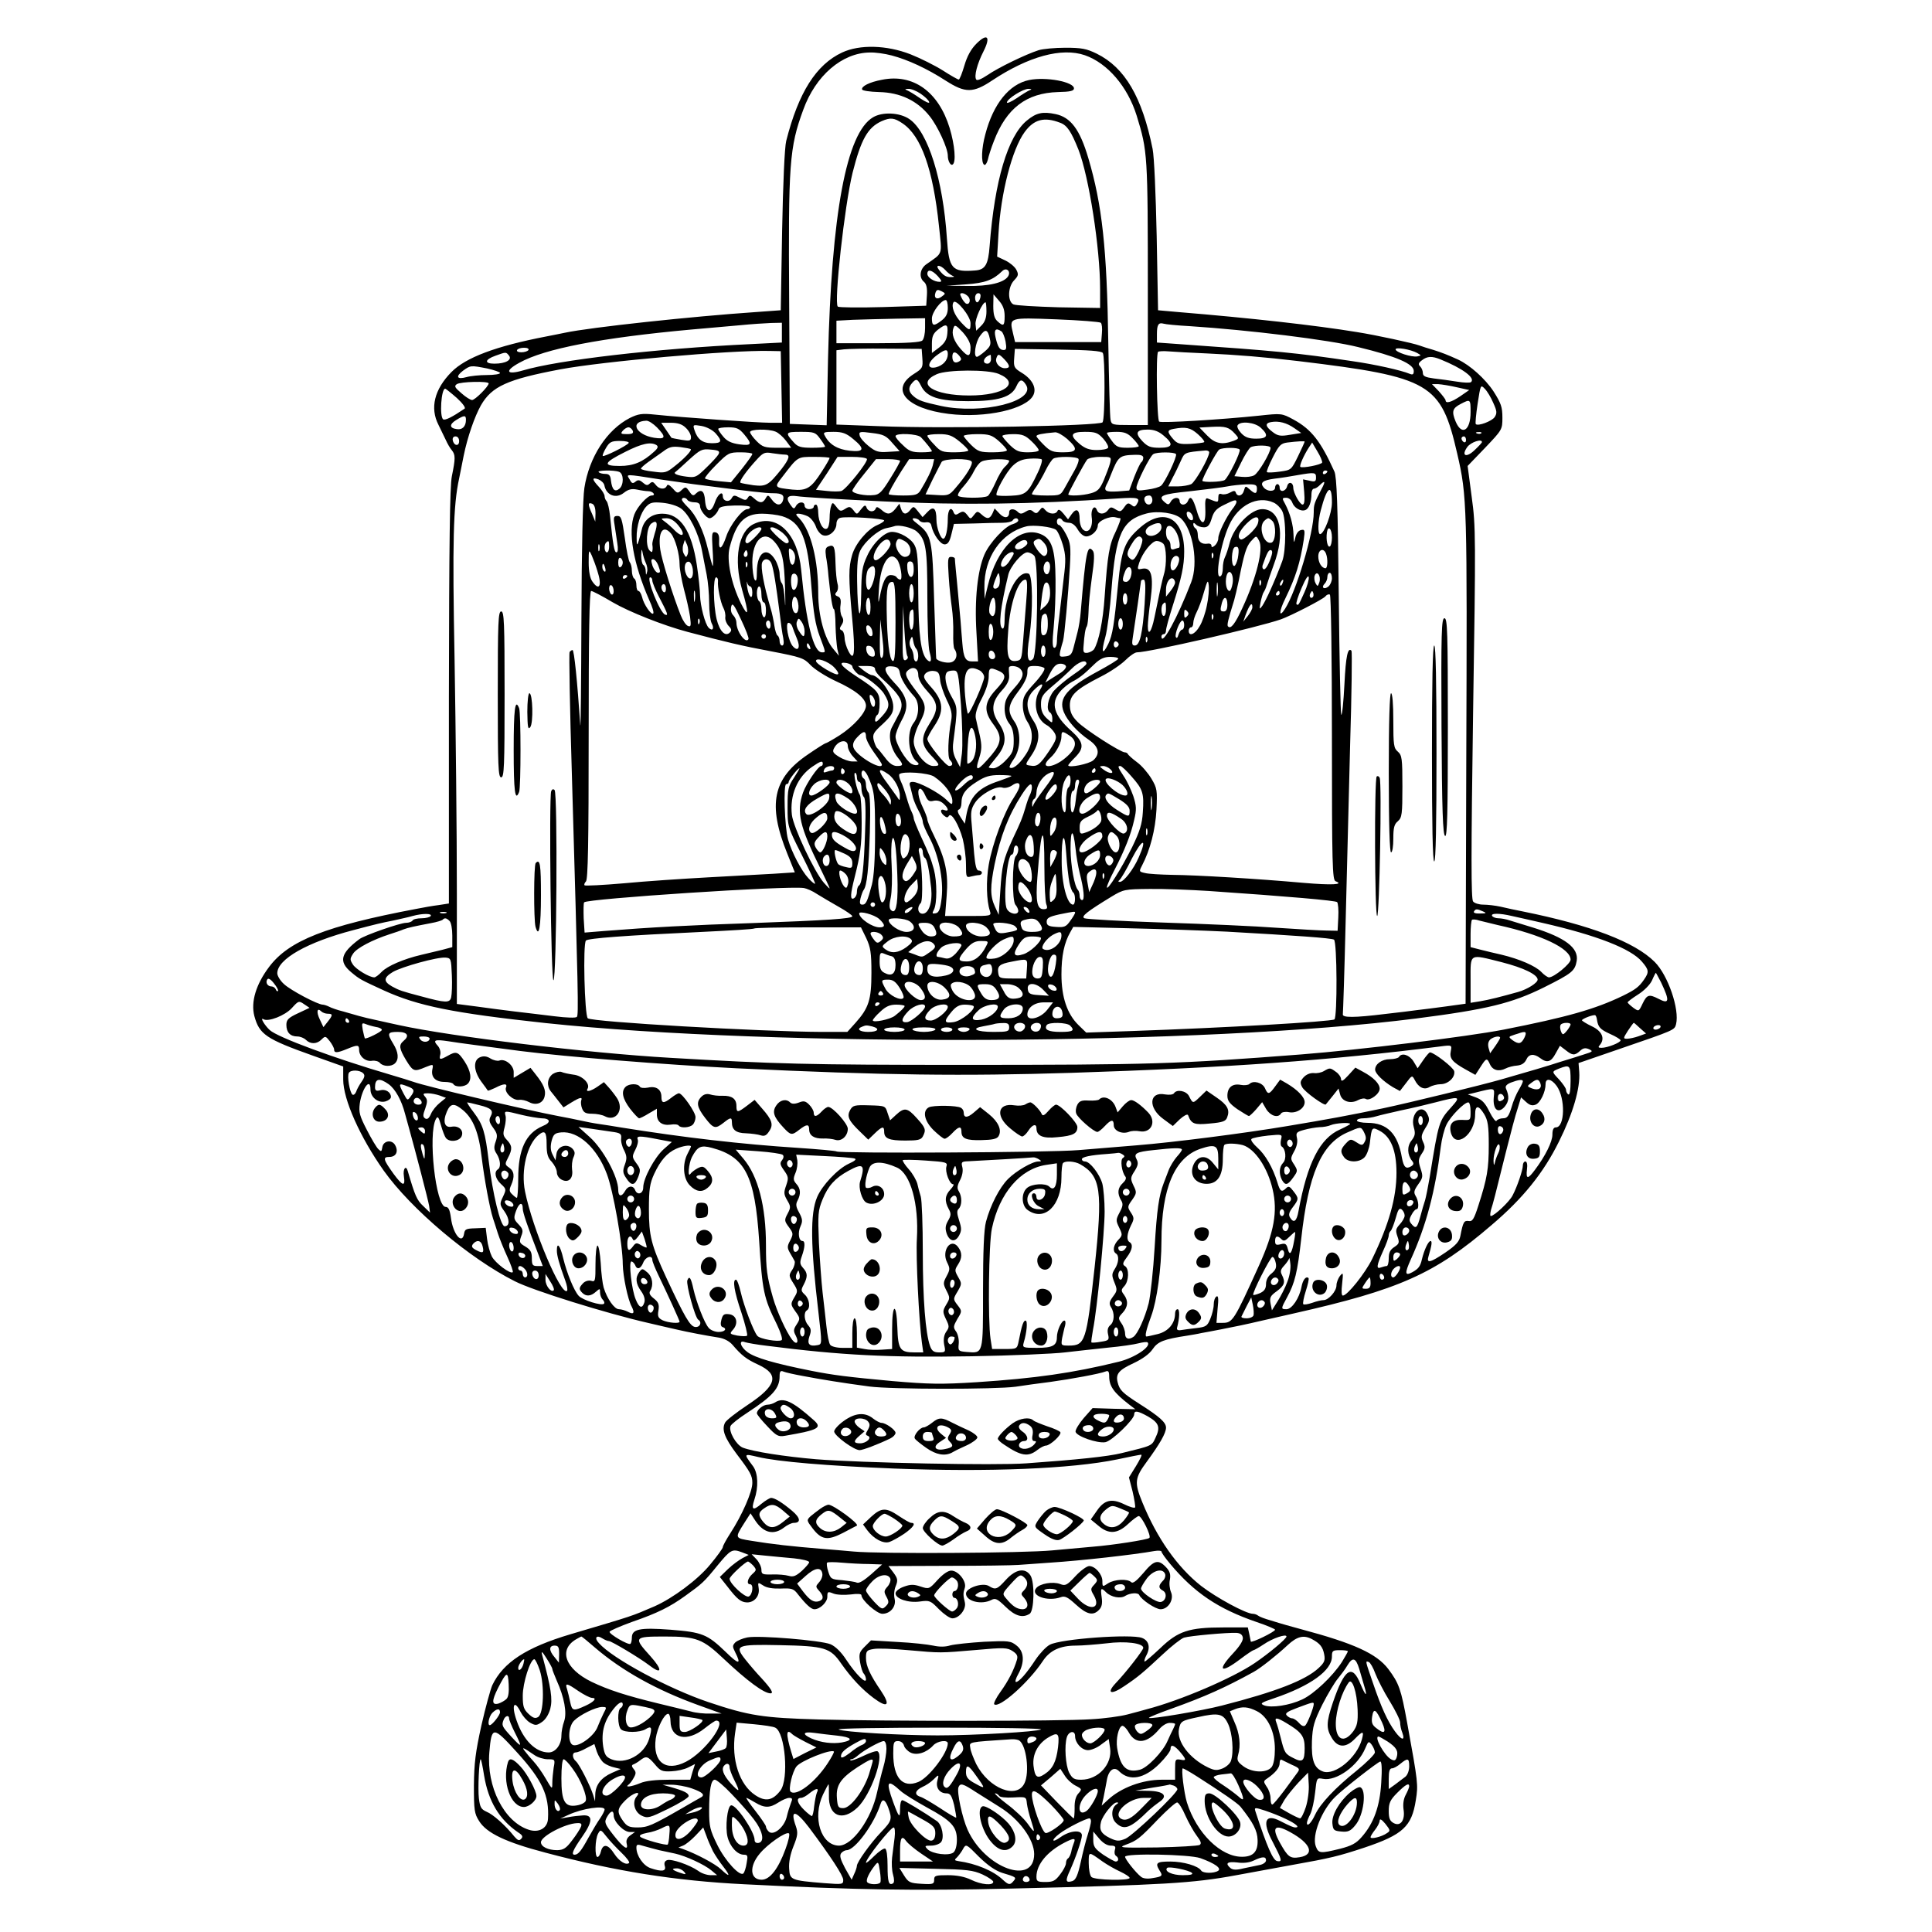 <?xml version="1.0" standalone="no"?>
<!DOCTYPE svg PUBLIC "-//W3C//DTD SVG 20010904//EN"
 "http://www.w3.org/TR/2001/REC-SVG-20010904/DTD/svg10.dtd">
<svg version="1.0" xmlns="http://www.w3.org/2000/svg"
 width="850pt" height="850pt" viewBox="0 0 850 850"
 preserveAspectRatio="xMidYMid meet">
<g transform="translate(0,850) scale(0.1,-0.1)"
fill="#000000" stroke="none">
<path d="M4296 8308 c-24 -24 -41 -55 -53 -96 -10 -34 -21 -62 -25 -62 -4 0
-36 18 -70 40 -35 22 -99 54 -142 71 -105 41 -224 44 -301 8 -114 -53 -192
-176 -246 -389 -7 -27 -14 -186 -18 -395 l-6 -350 -110 -8 c-279 -19 -728 -67
-840 -91 -11 -2 -47 -10 -80 -16 -224 -43 -356 -93 -419 -157 -75 -76 -95
-158 -57 -232 10 -20 24 -49 32 -66 7 -16 19 -37 27 -46 16 -20 16 -36 0 -114
-9 -45 -12 -293 -13 -970 l0 -910 -45 -7 c-25 -3 -70 -11 -100 -17 -396 -75
-559 -139 -646 -255 -58 -77 -81 -154 -65 -216 22 -81 51 -101 259 -175 l132
-47 0 -58 c0 -87 74 -253 178 -400 121 -170 378 -387 577 -487 80 -41 402
-141 585 -183 52 -12 111 -26 130 -30 42 -10 131 -27 183 -35 24 -4 46 -16 60
-32 40 -47 61 -63 113 -87 95 -44 82 -92 -48 -178 -48 -32 -92 -66 -98 -77
-16 -31 -2 -67 51 -138 60 -79 69 -95 69 -127 0 -39 -44 -140 -97 -222 -18
-28 -33 -55 -33 -61 0 -5 -25 -40 -56 -77 -54 -66 -163 -147 -244 -183 -105
-45 -86 -39 -370 -123 -195 -58 -296 -124 -344 -224 -8 -18 -30 -98 -48 -177
-26 -118 -32 -166 -33 -264 0 -109 2 -124 23 -157 33 -53 117 -93 292 -139
308 -82 572 -124 875 -139 496 -25 743 -29 1170 -19 673 16 801 23 995 59 58
11 168 31 245 45 169 30 205 39 317 76 170 57 209 93 227 209 11 68 10 76 -38
340 -27 149 -36 174 -83 237 -52 68 -151 113 -383 175 -22 6 -51 14 -65 18
-14 4 -45 13 -70 21 -25 7 -49 16 -55 21 -5 4 -15 8 -23 8 -30 0 -161 71 -228
123 -104 82 -194 210 -258 367 -36 88 -34 107 20 180 57 78 84 125 84 149 0
23 -28 48 -116 104 -78 50 -88 61 -97 96 -9 37 6 54 71 84 38 18 69 40 83 61
23 34 49 44 154 60 17 3 44 7 60 11 17 3 55 10 85 16 57 11 111 22 183 39 23
5 85 19 137 31 466 105 622 174 872 389 138 117 229 230 297 368 61 122 94
234 89 306 l-3 39 180 62 c245 84 242 83 249 109 16 65 -35 215 -94 274 -88
88 -283 162 -580 222 -30 6 -74 15 -98 21 -23 5 -57 9 -76 9 -18 0 -39 6 -45
14 -9 11 -9 204 0 828 12 774 12 821 -6 951 l-18 137 77 80 c75 79 76 80 76
133 0 46 -6 63 -39 115 -36 55 -104 116 -156 140 -46 21 -72 31 -110 43 -22 6
-49 15 -60 19 -26 10 -192 46 -275 59 -182 30 -470 62 -785 88 l-90 8 -6 325
c-4 187 -11 351 -18 385 -46 228 -122 358 -246 419 -45 22 -67 26 -138 26 -46
0 -99 -5 -118 -11 -56 -18 -178 -77 -224 -109 -27 -18 -46 -26 -50 -20 -10 15
4 69 32 124 33 65 17 82 -31 34z m-373 -52 c72 -19 156 -58 238 -111 86 -55
120 -55 204 1 160 106 306 146 408 111 100 -35 188 -138 228 -266 48 -157 49
-168 49 -782 l0 -579 -80 0 c-75 0 -80 1 -84 23 -3 12 -7 166 -10 342 -6 413
-27 604 -88 810 -37 125 -77 179 -144 193 -57 12 -85 6 -127 -29 -83 -69 -141
-263 -163 -551 -6 -82 -19 -105 -64 -108 -102 -8 -115 7 -124 141 -17 259 -83
469 -165 525 -42 29 -118 33 -160 8 -117 -69 -183 -423 -198 -1062 l-6 -293
-81 3 -81 3 -3 540 c-4 606 1 676 62 842 54 150 171 251 293 252 23 1 66 -5
96 -13z m48 -299 c82 -55 134 -202 160 -451 14 -133 19 -116 -56 -169 -28 -20
-33 -58 -10 -77 11 -9 15 -27 13 -59 l-3 -46 -190 -6 c-104 -3 -194 -2 -199 2
-18 15 30 447 65 589 37 146 66 199 128 227 39 17 55 15 92 -10z m693 3 c31
-11 49 -39 81 -119 46 -119 95 -432 95 -613 l0 -83 -182 3 c-101 3 -191 8
-200 13 -26 14 -24 77 4 106 19 20 20 26 9 47 -7 13 -29 31 -48 40 l-36 17 6
102 c10 178 60 371 115 446 41 56 86 68 156 41z m-505 -648 c9 -11 23 -21 31
-25 11 -4 9 -6 -5 -6 -22 -1 -34 6 -54 32 -19 24 6 23 28 -1z m276 -28 c-18
-28 -85 -44 -180 -42 l-90 1 86 6 c83 6 118 19 158 58 19 19 40 -1 26 -23z
m-309 1 c17 -19 19 -25 8 -25 -24 0 -54 19 -54 35 0 22 20 18 46 -10z m17 -90
c-21 -16 -36 -6 -27 18 5 13 10 14 26 6 19 -10 19 -11 1 -24z m117 0 c13 -15
5 -39 -11 -30 -5 4 -14 15 -19 26 -8 15 -7 19 3 19 8 0 20 -7 27 -15z m53 -5
c-3 -11 -9 -20 -14 -20 -5 0 -9 9 -9 20 0 11 6 20 14 20 9 0 12 -7 9 -20z
m107 -81 c0 -43 -5 -47 -32 -22 -13 12 -18 30 -18 67 l1 51 24 -28 c18 -20 25
-40 25 -68z m-250 37 c0 -25 -7 -40 -26 -55 -36 -28 -44 -26 -44 8 0 27 41 81
61 81 5 0 9 -15 9 -34z m100 -68 c0 -36 -5 -35 -41 3 -31 33 -45 71 -34 89 11
17 75 -61 75 -92z m70 52 c0 -28 -7 -47 -22 -62 l-23 -23 -3 28 c-3 23 30 97
44 97 2 0 4 -18 4 -40z m-270 -73 c0 -24 -5 -48 -12 -55 -8 -8 -66 -12 -195
-12 l-183 0 0 50 0 49 73 4 c39 1 127 4 195 5 l122 2 0 -43z m773 23 c5 -4 7
-25 5 -46 l-3 -39 -190 0 -189 0 -9 38 c-17 71 -20 70 191 62 103 -4 191 -11
195 -15z m-1403 -44 l0 -43 -137 -7 c-422 -20 -848 -70 -1003 -116 -73 -21
-81 -2 -15 34 111 62 361 110 755 146 69 6 166 15 215 19 50 5 111 9 138 10
l47 1 0 -44z m1795 29 c260 -17 612 -60 740 -92 169 -41 245 -74 245 -105 0
-15 -4 -18 -17 -13 -38 16 -155 42 -253 56 -247 37 -336 45 -762 75 l-98 7 0
37 c0 42 7 52 29 46 9 -3 61 -8 116 -11z m-1067 -31 c-2 -27 -11 -43 -35 -62
l-33 -25 0 41 c0 32 6 45 26 61 37 29 46 26 42 -15z m102 -62 c0 -43 -10 -45
-42 -9 -32 36 -43 69 -33 94 5 16 11 13 41 -19 22 -25 34 -48 34 -66z m85 37
c6 -25 2 -34 -22 -55 -15 -13 -31 -24 -35 -24 -16 0 -7 63 13 91 24 34 35 31
44 -12z m51 33 c6 -4 14 -24 18 -44 5 -30 4 -38 -8 -38 -18 0 -26 13 -36 56
-8 34 1 43 26 26z m-2081 -82 c-3 -5 -17 -10 -31 -10 -14 0 -22 4 -19 10 3 6
17 10 31 10 14 0 22 -4 19 -10z m1733 -37 c3 -40 1 -44 -37 -68 -108 -68 -34
-153 153 -176 162 -20 345 21 373 84 14 31 -6 69 -52 97 -33 20 -36 26 -33 64
l3 41 189 -3 c138 -2 192 -6 198 -15 10 -16 10 -288 -1 -305 -10 -16 -703 -29
-983 -17 l-188 7 0 163 0 164 33 4 c17 2 102 4 187 3 l155 -1 3 -42z m2177 24
c19 -11 19 -11 1 -15 -24 -5 -96 18 -96 31 0 11 66 0 95 -16z m-2797 -149 l3
-158 -53 0 c-53 0 -383 23 -508 36 -56 6 -72 3 -109 -15 -101 -52 -179 -172
-200 -308 -7 -44 -12 -272 -13 -580 -1 -279 -3 -488 -5 -463 -13 193 -27 330
-34 330 -4 0 -10 -4 -13 -9 -3 -5 1 -247 10 -537 28 -972 30 -1059 22 -1068
-4 -5 -45 -4 -100 3 -51 6 -130 16 -175 21 -46 6 -121 15 -168 22 l-85 11 0
486 c0 267 -5 729 -10 1026 -10 526 -6 680 20 800 4 22 14 67 20 100 17 83 48
172 76 222 48 83 116 114 349 158 186 35 749 85 920 81 l50 -1 3 -157z m732
144 c0 -27 -21 -50 -52 -58 -45 -10 -37 26 12 59 31 22 40 21 40 -1z m1140 3
c131 -6 255 -16 405 -34 579 -70 625 -97 696 -406 44 -190 44 -222 40 -1367
l-3 -1054 -87 -12 c-47 -6 -104 -14 -126 -16 -22 -3 -85 -11 -140 -17 -138
-17 -191 -17 -187 -1 1 7 7 185 12 395 5 210 14 566 20 790 7 225 9 411 6 414
-16 17 -25 -23 -31 -147 -4 -78 -10 -138 -14 -135 -3 4 -8 239 -11 523 -4 402
-9 524 -19 547 -60 133 -101 186 -180 229 -52 28 -52 28 -154 17 -163 -17
-426 -33 -437 -26 -10 6 -15 297 -5 307 3 3 25 4 48 2 23 -2 98 -6 167 -9z
m-3071 -9 c16 -19 -14 -36 -64 -36 -45 0 -43 18 5 35 47 17 46 17 59 1z m1982
-2 c10 -13 10 -17 -1 -24 -18 -11 -30 -3 -30 21 0 23 13 25 31 3z m139 -14 c0
-11 -7 -20 -15 -20 -27 0 -18 30 13 39 1 1 2 -8 2 -19z m60 -2 c25 -27 25 -38
1 -38 -24 0 -45 25 -37 45 7 20 11 19 36 -7z m1917 1 c99 -40 155 -82 135
-100 -4 -4 -32 -3 -62 2 -30 5 -76 11 -102 14 -37 5 -48 10 -48 24 0 9 -5 22
-12 29 -9 9 -8 15 8 27 23 18 44 19 81 4z m-4194 -40 c31 -7 57 -16 57 -20 0
-5 -26 -9 -58 -9 -31 0 -72 -4 -89 -9 -43 -12 -50 2 -16 28 33 24 34 24 106
10z m2251 -24 c98 -41 25 -95 -129 -95 -159 0 -238 52 -143 94 47 20 224 21
272 1z m-342 -52 c24 -50 78 -68 208 -68 134 0 191 18 212 66 14 31 25 33 42
6 46 -72 -193 -132 -374 -93 -78 17 -100 24 -122 44 -21 18 -23 37 -5 57 18
21 24 18 39 -12z m-1902 10 c-1 -14 -60 -73 -73 -73 -7 0 -28 13 -47 30 -29
25 -33 31 -20 40 17 11 140 14 140 3z m4260 -17 l54 -12 -39 -27 c-40 -27 -65
-34 -65 -18 0 4 -14 22 -30 40 l-30 31 27 0 c16 -1 53 -7 83 -14z m160 -69
c16 -35 17 -45 6 -62 -12 -18 -73 -41 -83 -31 -3 3 1 43 8 90 13 84 13 85 32
65 10 -10 27 -38 37 -62z m-4560 22 c25 -23 40 -43 34 -47 -56 -38 -85 -52
-94 -47 -17 11 -9 136 9 135 3 -1 26 -19 51 -41z m4460 -62 c0 -82 -39 -106
-66 -41 -18 44 -14 58 23 77 42 22 43 21 43 -36z m-4420 -34 c0 -29 -16 -45
-40 -41 -33 4 -34 21 -3 40 36 22 43 22 43 1z m840 -33 c42 -43 39 -54 -12
-46 -81 13 -109 72 -35 75 10 1 31 -13 47 -29z m2805 -4 l30 -21 -50 -8 c-40
-7 -53 -5 -74 11 -34 25 -37 40 -9 45 34 6 69 -3 103 -27z m-2678 2 c13 -12
23 -30 23 -41 0 -17 -5 -18 -42 -12 -24 4 -43 8 -44 9 0 0 -11 16 -23 34 l-22
32 42 0 c30 0 50 -6 66 -22z m2530 0 c36 -33 30 -48 -20 -48 -33 0 -49 6 -66
24 -13 14 -20 29 -16 35 12 20 77 13 102 -11z m-2399 -24 c31 -35 28 -44 -16
-44 -42 0 -64 18 -77 59 -7 23 -6 23 31 17 23 -4 49 -18 62 -32z m2286 -3 c18
-20 18 -21 -8 -31 -50 -18 -80 -12 -115 24 l-34 35 54 3 c61 3 76 -1 103 -31z
m-2650 14 c4 -11 -2 -15 -26 -15 -26 0 -29 2 -18 15 7 8 18 15 25 15 7 0 15
-7 19 -15z m490 -16 c37 -44 33 -51 -21 -44 -35 5 -54 14 -70 33 -13 15 -23
30 -23 35 0 4 20 7 44 7 37 0 48 -5 70 -31z m1996 1 c18 -16 31 -32 28 -35 -2
-3 -30 -6 -61 -8 -48 -2 -58 1 -76 22 -27 31 -26 39 2 44 54 10 74 6 107 -23z
m-1858 11 c13 -5 33 -23 46 -40 l23 -31 -61 0 c-55 0 -65 3 -91 29 -16 16 -29
34 -29 40 0 13 79 15 112 2z m1707 -17 c46 -38 41 -54 -17 -54 -40 0 -53 5
-76 29 -34 36 -27 51 24 51 27 0 48 -8 69 -26z m-1511 -14 c12 -16 22 -32 22
-35 0 -3 -26 -5 -58 -5 -48 0 -62 4 -79 23 -40 44 -38 47 30 47 59 0 65 -2 85
-30z m145 -1 c54 -44 49 -59 -15 -52 -53 6 -89 27 -109 66 -9 15 -4 17 38 17
39 0 56 -6 86 -31z m173 -18 l32 -36 -51 -3 c-43 -3 -55 1 -86 26 -20 16 -38
37 -39 47 -4 16 2 17 54 10 51 -6 63 -12 90 -44z m769 18 c50 -45 46 -59 -17
-59 -45 0 -57 4 -85 32 -18 18 -33 35 -33 39 0 7 25 12 82 17 10 1 33 -12 53
-29z m159 1 c15 -17 24 -35 21 -40 -3 -6 -26 -10 -50 -10 -32 0 -51 7 -74 26
-47 39 -41 54 22 54 47 0 57 -4 81 -30z m129 2 c15 -15 27 -31 27 -35 0 -4
-22 -7 -48 -7 -42 0 -51 4 -70 30 -12 16 -22 32 -22 35 0 3 19 5 43 5 34 0 49
-6 70 -28z m1534 22 c-3 -3 -12 -4 -19 -1 -8 3 -5 6 6 6 11 1 17 -2 13 -5z
m-2465 -18 c23 -24 48 -56 48 -61 0 -3 -21 -5 -47 -5 -40 0 -54 5 -80 31 -18
16 -33 34 -33 40 0 15 97 11 112 -5z m169 -18 c21 -17 39 -35 39 -40 0 -4 -27
-8 -59 -8 -55 0 -63 3 -90 33 -17 17 -31 35 -31 40 0 4 23 7 51 7 41 0 57 -5
90 -32z m174 1 c19 -17 35 -35 35 -40 0 -5 -28 -9 -62 -9 -56 0 -65 3 -95 32
-18 18 -33 36 -33 40 0 4 27 8 60 8 52 0 64 -4 95 -31z m143 0 c17 -16 32 -34
32 -40 0 -5 -21 -9 -47 -9 -39 0 -52 5 -80 32 -18 18 -33 36 -33 40 0 4 21 8
48 8 39 0 53 -5 80 -31z m-2518 0 c0 -24 -23 -21 -28 4 -2 10 3 17 12 17 10 0
16 -9 16 -21z m4430 5 c0 -8 -4 -12 -10 -9 -5 3 -10 10 -10 16 0 5 5 9 10 9 6
0 10 -7 10 -16z m-3684 -13 c-8 -12 -108 -62 -114 -57 -2 3 4 18 14 35 16 27
24 31 62 31 24 0 41 -4 38 -9z m2974 6 c0 -2 -13 -31 -29 -64 -30 -61 -30 -61
-81 -68 -28 -4 -53 -5 -56 -2 -3 2 9 32 26 65 27 53 35 61 63 65 49 6 77 7 77
4z m780 -2 c0 -3 -14 -18 -32 -35 -37 -36 -61 -26 -32 14 16 21 64 37 64 21z
m-3632 -13 c9 -6 7 -14 -10 -29 -50 -46 -91 -63 -151 -63 -77 0 -72 14 24 62
73 37 112 45 137 30z m2929 -77 c-4 -10 -88 -26 -96 -19 -5 5 15 50 36 83 l16
24 23 -39 c13 -21 22 -43 21 -49z m-2778 59 c6 -5 -28 -42 -72 -76 -35 -28
-42 -30 -92 -23 -30 3 -55 9 -55 13 0 4 15 17 33 30 17 12 47 33 65 46 26 20
40 23 75 19 23 -3 44 -7 46 -9z m2551 6 c0 -21 -53 -111 -72 -121 -10 -6 -34
-9 -53 -7 l-34 3 29 59 c16 33 35 63 42 68 19 11 88 10 88 -2z m-2429 -29 c-5
-9 -30 -36 -55 -60 -42 -41 -47 -43 -86 -38 -39 5 -59 13 -49 20 2 1 29 25 59
53 51 46 58 50 97 46 36 -3 41 -7 34 -21z m2293 21 c6 -10 -50 -123 -66 -134
-14 -9 -98 -11 -98 -3 0 13 64 131 74 137 15 10 84 10 90 0z m-134 -12 c0 -23
-61 -130 -79 -140 -11 -5 -38 -10 -60 -10 l-41 0 19 38 c11 20 27 54 36 74 17
38 16 38 108 46 9 1 17 -3 17 -8z m-2010 -7 c0 -5 -21 -34 -47 -67 l-47 -58
-54 5 c-30 3 -57 8 -60 12 -3 3 19 30 49 60 52 52 56 55 107 55 28 0 52 -3 52
-7z m143 -3 c25 0 21 -17 -15 -64 -57 -71 -67 -77 -122 -71 -28 4 -54 9 -58
11 -8 5 25 52 77 108 23 24 31 28 63 22 20 -3 45 -6 55 -6z m1721 2 c6 -10
-49 -126 -66 -139 -7 -6 -34 -14 -60 -17 -40 -6 -48 -5 -48 9 0 20 59 138 74
147 15 10 94 10 100 0z m-144 -16 c0 -8 -4 -17 -9 -20 -4 -3 -18 -32 -31 -65
l-22 -59 -50 -4 c-54 -3 -63 2 -50 29 6 10 14 29 19 43 33 83 38 87 106 89 26
1 37 -3 37 -13z m-1380 -1 c0 -3 -15 -30 -34 -59 -47 -74 -67 -86 -130 -80
-80 9 -81 9 -44 56 69 90 65 88 140 88 37 0 68 -2 68 -5z m164 -4 c7 -11 -91
-134 -112 -141 -10 -3 -38 -3 -64 0 l-48 5 48 72 47 73 62 0 c34 0 64 -4 67
-9z m751 -62 c-42 -89 -52 -97 -117 -100 -32 -2 -60 0 -63 2 -9 10 42 103 72
131 20 19 41 28 73 30 25 2 49 0 53 -3 4 -3 -3 -30 -18 -60z m180 62 c3 -6 -4
-27 -16 -48 -12 -21 -31 -55 -42 -75 -21 -38 -21 -38 -84 -38 -35 0 -63 3 -63
6 0 3 8 18 19 32 10 15 29 47 41 72 12 25 28 48 34 52 16 11 104 10 111 -1z
m139 -18 c-4 -16 -17 -49 -28 -76 -17 -39 -27 -49 -56 -57 -38 -11 -100 -13
-100 -5 0 7 70 136 83 153 5 6 31 12 58 12 49 0 49 0 43 -27z m-924 9 c0 -4
-19 -39 -43 -77 -35 -57 -48 -71 -71 -73 -39 -5 -96 7 -96 19 0 5 23 39 52 74
l52 65 53 0 c29 0 53 -4 53 -8z m144 -19 c-7 -26 -25 -62 -55 -112 -12 -18
-23 -21 -76 -21 -35 0 -63 3 -63 6 0 8 19 43 56 102 l34 52 55 0 55 0 -6 -27z
m171 16 c7 -11 -24 -62 -72 -117 -26 -31 -32 -33 -80 -30 l-51 3 31 65 c18 36
36 71 40 78 10 15 123 17 132 1z m165 3 c0 -5 -9 -17 -19 -26 -11 -10 -29 -41
-41 -69 -13 -29 -28 -55 -34 -59 -16 -11 -124 -10 -131 1 -3 5 8 24 25 42 16
18 37 48 45 66 9 18 23 37 33 42 21 13 122 14 122 3z m-1716 -48 c21 -8 21
-58 1 -74 -20 -17 -32 -4 -37 35 -2 23 -8 30 -25 30 -11 0 -25 3 -29 8 -9 8
67 10 90 1z m3116 2 c0 -3 -4 -8 -10 -11 -5 -3 -10 -1 -10 4 0 6 5 11 10 11 6
0 10 -2 10 -4z m-50 -27 c0 -17 -4 -20 -28 -14 l-29 6 5 -56 c3 -36 1 -55 -7
-55 -12 0 -41 52 -41 74 0 24 -21 30 -27 7 -6 -24 -33 -29 -33 -6 0 8 -4 15
-10 15 -5 0 -10 -7 -10 -15 0 -19 -34 -19 -50 0 -18 21 -5 32 47 39 27 3 71
10 98 15 80 14 85 13 85 -10z m-2880 -9 c36 -5 99 -14 140 -20 265 -34 319
-40 352 -40 40 0 51 -9 42 -34 -9 -23 -30 -20 -49 7 -15 20 -17 21 -26 5 -13
-23 -27 -23 -51 -1 -16 15 -21 15 -28 3 -7 -12 -12 -12 -35 0 -24 13 -28 12
-36 -2 -11 -20 -39 -13 -39 9 0 26 -23 8 -35 -28 -17 -49 -39 -44 -43 9 -3 43
-17 53 -41 30 -10 -11 -16 -9 -28 10 -15 21 -17 22 -34 6 -17 -16 -20 -15 -39
7 -15 16 -23 20 -26 12 -8 -19 -35 -16 -50 5 -10 13 -15 14 -25 5 -10 -10 -16
-9 -31 4 -14 12 -21 13 -32 4 -12 -10 -17 -8 -26 10 -14 24 -27 25 140 -1z
m-251 -25 c8 -44 51 -61 86 -33 19 15 34 19 58 14 18 -4 40 -7 49 -7 21 0 36
-19 15 -19 -18 0 -63 -49 -76 -83 -29 -77 -5 -216 65 -376 14 -30 22 -57 18
-60 -8 -9 -42 40 -49 72 -4 15 -11 27 -16 27 -5 0 -9 11 -9 24 0 14 -4 28 -10
31 -5 3 -10 19 -10 34 0 15 -4 31 -9 37 -5 5 -15 53 -22 107 -12 84 -16 97
-32 97 -17 0 -19 -5 -13 -40 3 -22 9 -58 12 -80 4 -25 3 -40 -4 -40 -9 0 -15
29 -28 160 -3 30 -10 59 -15 65 -5 5 -9 15 -9 22 0 8 -11 26 -25 41 -31 33
-32 44 -2 33 12 -5 24 -16 26 -26z m3155 -17 c-32 -62 -34 -68 -34 -102 0 -91
-77 -348 -126 -424 -28 -44 -28 -13 1 45 46 95 65 156 81 258 6 42 5 47 -12
43 -11 -2 -21 -15 -25 -33 -6 -27 -7 -26 -8 11 -1 45 -15 95 -37 137 -14 25
-14 27 5 27 11 0 22 -9 26 -20 8 -24 38 -42 58 -34 16 6 27 35 27 72 0 12 5
22 11 22 6 0 17 7 25 15 24 24 27 18 8 -17z m-284 2 c0 -24 -8 -25 -32 -3 -18
16 -19 16 -25 -5 -6 -24 -29 -30 -36 -9 -3 9 -9 9 -25 0 -12 -7 -28 -10 -37
-7 -11 4 -15 0 -15 -16 0 -22 0 -22 -47 -3 -9 4 -12 -9 -10 -47 3 -74 -18 -77
-38 -6 -17 56 -28 69 -39 41 -3 -8 -12 -15 -21 -15 -8 0 -15 7 -15 15 0 20
-27 19 -39 -2 -8 -14 -12 -15 -25 -4 -35 29 -17 37 112 50 70 8 143 17 162 21
19 4 56 8 83 9 41 1 47 -2 47 -19z m330 -61 c0 -47 -34 -138 -52 -139 -11 0
-10 58 3 105 27 104 49 120 49 34z m-1971 5 c341 -17 640 -13 1029 13 91 6
101 3 83 -26 -8 -12 -12 -12 -24 -2 -13 10 -18 8 -31 -11 -14 -20 -18 -21 -38
-9 -19 12 -23 11 -33 -3 -15 -20 -41 -21 -49 0 -10 27 -28 3 -23 -31 7 -44
-14 -75 -37 -56 -9 7 -16 28 -16 47 0 42 -14 51 -35 22 l-16 -23 -20 25 c-14
17 -22 21 -26 13 -7 -18 -38 -16 -54 3 -12 14 -14 14 -26 -2 -10 -13 -15 -15
-27 -5 -11 10 -19 9 -35 -1 -16 -10 -23 -10 -33 0 -16 16 -38 15 -38 -2 0 -26
-21 -29 -43 -5 l-21 22 -9 -21 c-12 -26 -24 -28 -49 -5 -17 15 -19 15 -33 -3
-15 -19 -15 -19 -30 1 -13 16 -19 17 -34 8 -15 -10 -20 -9 -25 2 -11 30 -26
14 -26 -27 0 -49 -9 -88 -20 -88 -12 0 -30 49 -30 83 0 51 -13 63 -39 35 l-22
-23 -20 25 c-18 23 -20 24 -33 8 -18 -24 -33 -23 -42 4 l-7 22 -17 -22 c-22
-27 -37 -28 -63 -4 -15 12 -21 14 -24 5 -7 -18 -32 -16 -40 3 -5 14 -9 13 -25
-7 -18 -24 -18 -24 -33 -4 -14 17 -18 18 -37 6 -19 -12 -23 -11 -38 9 -15 20
-18 21 -23 5 -4 -9 -7 -34 -7 -55 0 -21 -5 -42 -11 -45 -17 -11 -38 27 -39 68
0 20 -4 37 -10 37 -5 0 -10 -4 -10 -10 0 -5 -9 -10 -20 -10 -11 0 -20 7 -20
15 0 20 -27 19 -38 -1 -8 -15 -11 -14 -25 6 -22 31 -12 43 30 37 20 -4 191
-14 382 -23z m1181 6 c0 -23 -25 -27 -33 -6 -7 16 1 26 20 26 7 0 13 -9 13
-20z m-2045 0 c3 -5 17 -10 31 -10 16 0 24 -6 24 -17 0 -18 28 -53 42 -53 12
0 34 22 40 40 3 10 23 15 71 16 37 1 67 -2 67 -7 0 -5 -5 -9 -12 -9 -22 0 -77
-71 -93 -121 -19 -56 -34 -64 -31 -17 1 23 -4 33 -16 36 -16 3 -17 -4 -13 -72
3 -42 3 -76 1 -76 -2 0 -11 33 -21 73 -20 85 -53 152 -89 186 -14 14 -26 28
-26 33 0 11 18 10 25 -2z m2415 -9 c0 -4 -8 -19 -19 -32 -27 -36 -61 -105 -61
-127 0 -11 -7 -25 -15 -32 -11 -9 -15 -9 -15 -1 0 7 -8 11 -17 9 -27 -4 -43
10 -43 37 0 13 -4 27 -10 30 -5 3 -10 11 -10 18 0 8 3 8 12 -1 7 -7 22 -12 35
-12 17 0 25 9 34 39 9 30 20 43 53 59 46 23 56 26 56 13z m163 -2 c14 -6 31
-23 38 -37 18 -33 18 -176 0 -222 -34 -91 -70 -169 -87 -195 -13 -18 -14 -17
-8 15 4 19 10 40 14 45 4 6 10 19 13 30 3 11 17 51 31 90 52 139 29 245 -51
245 -49 0 -124 -77 -142 -145 -7 -28 -17 -58 -22 -67 -5 -10 -9 -31 -9 -47 0
-17 -4 -33 -10 -36 -27 -16 0 143 38 225 40 88 125 131 195 99z m-2983 -48
l-1 -36 -14 34 c-19 42 -19 52 0 45 10 -4 15 -19 15 -43z m376 22 c36 -26 77
-107 92 -183 6 -30 15 -79 21 -108 6 -30 11 -85 11 -123 0 -39 5 -79 11 -91
13 -23 4 -37 -13 -20 -16 16 -37 97 -38 143 0 20 -6 79 -14 132 -23 153 -73
227 -152 227 -46 0 -80 -26 -90 -68 -3 -15 -10 -38 -14 -52 -7 -22 -9 -21 -9
14 -1 51 17 110 42 137 17 18 28 21 72 17 31 -3 64 -13 81 -25z m2200 -44 c53
-50 77 -197 45 -280 -60 -157 -131 -286 -131 -239 0 6 5 10 10 10 6 0 10 7 10
16 0 9 13 57 29 107 40 126 51 178 51 241 0 148 -90 196 -195 104 -67 -59 -81
-96 -96 -250 -17 -175 -24 -222 -43 -261 -26 -53 -32 -38 -13 30 9 32 21 126
27 208 19 247 47 308 155 336 50 13 125 2 151 -22z m52 7 c3 -12 -1 -17 -10
-14 -7 3 -15 13 -16 22 -3 12 1 17 10 14 7 -3 15 -13 16 -22z m-1807 3 c84
-26 113 -95 129 -312 9 -115 18 -167 36 -215 28 -76 28 -72 10 -72 -37 0 -69
129 -91 362 -15 160 -107 251 -208 203 -69 -32 -90 -155 -52 -290 31 -106 29
-127 -5 -60 -43 87 -64 191 -50 246 29 111 65 149 143 149 27 0 67 -5 88 -11z
m112 0 c13 -6 29 -26 36 -44 6 -19 21 -37 32 -40 26 -9 59 20 59 50 0 13 7 25
18 27 26 7 192 -3 192 -12 0 -4 -13 -13 -30 -20 -43 -18 -97 -82 -111 -132
-16 -54 -16 -98 0 -275 15 -158 10 -198 -16 -148 -9 17 -17 43 -17 59 -1 16
-6 31 -13 33 -10 4 -10 9 0 24 9 14 9 24 1 37 -6 9 -9 32 -6 50 3 23 0 33 -12
38 -13 5 -14 10 -5 20 6 7 8 23 4 35 -4 13 -8 53 -9 90 -2 74 -6 85 -31 75
-13 -5 -15 -14 -11 -44 4 -20 9 -59 11 -87 10 -95 18 -145 24 -145 3 0 7 -33
7 -72 1 -40 5 -86 8 -103 l7 -30 -24 29 c-39 45 -67 148 -67 245 0 147 -32
275 -82 329 -18 18 -19 22 -5 22 9 0 27 -5 40 -11z m1376 -9 c4 0 -5 -25 -19
-56 -30 -60 -37 -104 -50 -289 -7 -107 -26 -199 -47 -232 -5 -6 -17 -13 -28
-15 -17 -2 -20 2 -18 27 4 54 8 80 15 90 3 6 6 33 7 60 0 28 7 97 15 155 11
74 12 108 4 117 -24 30 -31 -4 -53 -267 -2 -30 -9 -71 -14 -90 -5 -19 -13 -51
-18 -70 -7 -28 -14 -36 -36 -38 -26 -3 -27 -1 -22 25 4 15 9 35 12 43 6 21 23
205 30 326 5 89 3 105 -16 142 -12 23 -26 42 -31 42 -6 0 -10 7 -10 15 0 17
16 20 25 5 3 -5 16 -10 28 -10 14 0 28 -11 39 -30 10 -17 25 -30 37 -30 24 0
51 26 51 49 0 19 53 42 78 35 8 -2 17 -4 21 -4z m605 -23 c-7 -25 -65 -77 -76
-70 -17 10 -6 37 27 70 36 36 60 36 49 0z m-2550 -8 c33 -39 23 -59 -13 -25
-14 15 -35 33 -46 41 -19 14 -19 14 7 15 17 0 35 -10 52 -31z m1061 21 c4 -6
16 -10 28 -8 15 2 23 -3 25 -16 8 -37 39 -81 58 -81 14 0 22 11 30 45 l11 45
89 2 c49 2 106 3 126 3 20 0 40 5 43 10 8 13 25 13 25 0 0 -5 -11 -12 -24 -16
-33 -8 -102 -81 -125 -134 -30 -70 -44 -197 -35 -342 l7 -128 -26 0 c-29 0
-38 16 -43 80 -2 25 -6 70 -8 100 -3 30 -8 84 -11 120 -3 36 -8 83 -10 105 -2
22 -4 43 -4 48 -1 4 -8 7 -17 7 -14 0 -15 -11 -10 -87 3 -49 10 -110 14 -138
4 -27 7 -77 6 -110 -1 -33 1 -64 5 -70 17 -23 9 -53 -15 -59 -19 -5 -59 5 -65
17 -1 1 -4 115 -9 252 -8 275 -11 291 -73 340 -23 17 -27 25 -15 25 9 0 20 -5
23 -10z m1553 -2 c18 -18 15 -87 -3 -95 -33 -12 -61 67 -33 95 7 7 15 12 18
12 3 0 11 -5 18 -12z m-2718 -57 c-6 -20 -11 -41 -10 -46 1 -6 2 -17 1 -24 -1
-12 -4 -12 -13 -3 -19 19 -14 103 8 119 25 18 30 2 14 -46z m2230 29 c0 -22
-34 -44 -56 -36 -21 8 -17 32 9 44 33 16 47 14 47 -8z m-1077 -18 c41 -36 47
-75 47 -291 0 -113 4 -222 10 -240 11 -38 6 -51 -12 -33 -26 26 -37 110 -38
290 0 146 -3 189 -16 213 -15 30 -65 59 -100 59 -32 0 -84 -50 -109 -106 -22
-47 -25 -70 -26 -167 -2 -141 -16 -97 -18 54 -1 77 3 114 14 137 20 40 78 90
113 98 15 3 32 7 37 9 20 8 80 -7 98 -23z m613 7 c8 -6 21 -36 30 -66 13 -45
14 -68 4 -146 -6 -50 -15 -128 -20 -173 -6 -44 -10 -92 -10 -107 0 -15 -5 -27
-11 -27 -9 0 -10 24 -3 93 5 50 9 144 8 207 -1 132 -16 180 -65 200 -92 38
-193 -60 -233 -227 l-14 -58 -1 51 c-2 130 73 240 184 268 31 8 115 -2 131
-15z m532 -16 c12 -26 16 -63 8 -63 -2 0 -11 -3 -20 -6 -11 -4 -16 0 -16 14 0
12 -4 24 -10 27 -11 7 -14 48 -4 58 11 10 29 -3 42 -30z m-1828 20 c0 -10 -52
-63 -62 -63 -16 0 -8 30 14 50 21 19 48 27 48 13z m93 -17 c27 -24 36 -46 17
-46 -6 0 -26 16 -46 35 -27 27 -31 35 -17 35 10 0 30 -11 46 -24z m2417 -21
c0 -19 -4 -36 -9 -39 -10 -7 -18 29 -13 62 5 33 22 16 22 -23z m-2908 18 c19
-23 38 -91 38 -137 0 -19 9 -68 19 -108 11 -40 23 -94 27 -121 5 -40 4 -46 -9
-41 -9 3 -23 24 -32 47 -34 85 -84 244 -90 289 -11 77 12 112 47 71z m454 -35
c36 -40 44 -77 48 -206 2 -70 1 -96 -1 -57 -2 38 -8 74 -13 79 -6 6 -10 24
-10 41 0 16 -9 45 -20 63 -37 60 -79 32 -80 -53 0 -36 -3 -46 -10 -35 -5 8
-10 43 -10 76 0 97 50 144 96 92z m1619 12 c4 -6 -3 -31 -15 -56 -18 -36 -25
-42 -36 -33 -19 15 -18 28 6 67 20 33 34 40 45 22z m515 -10 c19 -36 -12 -162
-74 -295 -32 -70 -51 -94 -63 -81 -6 5 0 29 27 116 4 14 13 52 20 85 23 117
33 150 53 173 25 27 24 27 37 2z m-1622 -11 c4 -19 -55 -82 -69 -73 -13 8 -1
44 24 72 22 24 40 24 45 1z m61 11 c35 -18 36 -70 2 -70 -21 0 -46 43 -38 64
7 19 12 19 36 6z m541 -10 c0 -5 -9 -14 -21 -21 -31 -16 -47 4 -18 24 22 16
39 14 39 -3z m74 1 c18 -20 19 -52 1 -57 -5 -2 -20 11 -32 28 -17 24 -19 34
-10 40 18 11 22 10 41 -11z m-1914 -16 c0 -14 -4 -25 -10 -25 -11 0 -14 33 -3
43 11 11 13 8 13 -18z m346 -32 c-7 -17 -8 -17 -17 0 -6 9 -7 27 -3 40 l7 22
10 -22 c5 -12 6 -30 3 -40z m2092 45 c14 -14 16 -92 3 -134 -8 -28 -15 -59
-42 -191 -13 -64 -29 -84 -29 -37 0 15 5 66 12 115 14 105 4 144 -36 137 -23
-5 -23 -3 -14 26 15 45 56 96 77 96 9 0 22 -5 29 -12z m-2481 -30 c-3 -7 -5
-2 -5 12 0 14 2 19 5 13 2 -7 2 -19 0 -25z m2809 -34 c-4 -18 -11 -34 -16 -34
-15 0 -12 78 3 83 17 6 20 -8 13 -49z m-2605 -20 c6 -12 9 -30 6 -40 -4 -16
-5 -16 -6 3 0 12 -5 25 -11 28 -5 3 -9 23 -9 43 1 26 3 30 6 12 2 -14 9 -35
14 -46z m657 17 c-5 -40 -23 -31 -26 13 -3 36 -2 38 13 26 9 -8 15 -24 13 -39z
m-870 -52 c22 -66 9 -92 -22 -47 -10 14 -16 44 -16 83 0 58 1 59 14 30 7 -16
18 -46 24 -66z m658 64 c-10 -10 -19 5 -10 18 6 11 8 11 12 0 2 -7 1 -15 -2
-18z m2309 5 c-11 -38 -28 -68 -36 -62 -5 2 -6 10 -4 17 19 54 26 67 35 67 7
0 9 -9 5 -22z m239 6 c9 -23 7 -64 -2 -64 -17 0 -32 25 -32 52 0 31 24 39 34
12z m-1374 0 c0 -3 -10 -19 -21 -36 -27 -38 -49 -23 -24 16 15 23 45 36 45 20z
m91 -10 c19 -24 14 -433 -6 -453 -24 -24 -30 12 -16 98 16 111 15 270 -3 277
-47 18 -106 -93 -106 -200 0 -29 -4 -45 -10 -41 -18 11 -9 90 26 236 8 36 61
99 84 99 9 0 24 -7 31 -16z m786 -6 c-3 -8 -6 -5 -6 6 -1 11 2 17 5 13 3 -3 4
-12 1 -19z m-155 -33 c-14 -31 -32 -33 -32 -2 0 29 20 51 34 37 6 -6 5 -18 -2
-35z m-2442 10 c0 -8 -4 -17 -10 -20 -6 -4 -10 5 -10 20 0 15 4 24 10 20 6 -3
10 -12 10 -20z m1207 13 c15 -19 26 -88 14 -88 -5 0 -13 5 -16 10 -3 6 -15 10
-26 10 -22 0 -36 -29 -49 -100 -6 -32 -7 -20 -3 40 7 110 46 171 80 128z
m-1050 -28 c9 -24 9 -30 -2 -30 -7 0 -18 14 -24 30 -7 23 -7 30 2 30 7 0 18
-13 24 -30z m498 8 c9 -25 19 -89 35 -213 5 -44 12 -95 16 -112 4 -22 2 -33
-5 -33 -6 0 -11 9 -11 19 0 11 -4 22 -9 25 -5 3 -11 23 -14 43 -3 21 -10 56
-17 78 -30 102 -44 180 -37 200 9 22 34 18 42 -7z m-347 -22 c5 -41 -14 -56
-29 -23 -13 29 -5 61 14 55 6 -3 13 -17 15 -32z m239 12 c-3 -8 -6 -5 -6 6 -1
11 2 17 5 13 3 -3 4 -12 1 -19z m733 -14 c0 -45 -24 -42 -28 4 -2 24 1 32 12
32 12 0 16 -10 16 -36z m600 12 c0 -14 -5 -28 -10 -31 -13 -8 -24 20 -16 40 9
24 26 17 26 -9z m-1957 -6 c3 -11 1 -18 -4 -14 -5 3 -9 12 -9 20 0 20 7 17 13
-6z m1187 -14 c0 -34 -20 -87 -31 -80 -13 8 -11 78 3 92 18 18 28 14 28 -12z
m1126 -20 c-3 -14 -13 -26 -21 -26 -18 0 -19 9 -5 46 14 35 36 17 26 -20z
m447 -33 c-3 -18 -9 -33 -13 -33 -14 0 -21 36 -14 65 10 39 34 11 27 -32z
m-1913 17 c0 -28 -11 -51 -21 -44 -10 6 -12 57 -3 67 11 10 24 -3 24 -23z
m886 -26 c-6 -16 -26 -19 -26 -5 0 5 5 22 12 38 11 27 12 27 16 5 2 -13 1 -30
-2 -38z m1343 -30 c-26 -58 -27 -59 -35 -52 -3 3 7 36 23 72 17 40 29 58 31
47 2 -10 -7 -41 -19 -67z m66 45 c-7 -20 -8 -21 -17 -5 -5 9 -7 24 -4 33 10
26 29 -1 21 -28z m55 17 c0 -13 -7 -29 -15 -36 -19 -16 -34 -5 -17 12 7 7 12
20 12 30 0 10 5 18 10 18 6 0 10 -11 10 -24z m-3100 10 c0 -3 -4 -8 -10 -11
-5 -3 -10 -1 -10 4 0 6 5 11 10 11 6 0 10 -2 10 -4z m110 -20 c0 -8 13 -40 29
-71 39 -75 43 -85 27 -79 -23 9 -85 164 -65 164 5 0 9 -6 9 -14z m289 -3 c-3
-24 11 -94 24 -118 6 -11 10 -30 8 -41 -1 -12 6 -29 15 -38 13 -13 14 -20 5
-29 -20 -20 -45 6 -58 59 -15 64 -16 184 -2 184 5 0 9 -8 8 -17z m142 -23 c5
0 9 -12 9 -27 0 -37 -17 -17 -23 27 -2 19 -2 27 0 18 2 -10 9 -18 14 -18z
m1869 17 c0 -7 -9 -23 -20 -37 l-20 -25 0 31 c0 31 17 57 32 48 4 -3 8 -11 8
-17z m-655 -84 c-4 -54 -11 -134 -14 -178 -6 -77 -7 -80 -32 -83 -35 -4 -42
24 -33 136 8 119 44 222 76 222 8 0 9 -27 3 -97z m521 -10 c-9 -130 -21 -183
-43 -183 -13 0 -14 7 -8 43 8 52 34 229 35 240 0 4 5 7 11 7 9 0 10 -30 5
-107z m274 -6 c-6 -32 -20 -73 -32 -92 -20 -36 -48 -47 -48 -20 0 8 5 15 10
15 6 0 10 9 10 19 0 11 7 32 15 48 8 15 23 55 32 88 15 52 18 56 21 30 2 -16
-1 -56 -8 -88z m47 46 c-2 -16 -4 -5 -4 22 0 28 2 40 4 28 2 -13 2 -35 0 -50z
m190 45 c-3 -8 -6 -5 -6 6 -1 11 2 17 5 13 3 -3 4 -12 1 -19z m96 7 c-3 -9 -8
-14 -10 -11 -3 3 -2 9 2 15 9 16 15 13 8 -4z m-1703 -171 c0 -136 -3 -175 -12
-172 -15 5 -25 91 -27 225 -1 99 4 123 25 123 11 0 14 -32 14 -176z m680 127
c0 -26 -7 -44 -21 -57 l-22 -19 6 53 c3 29 9 57 12 62 12 19 25 -1 25 -39z
m-1920 8 c0 -11 -4 -17 -10 -14 -5 3 -10 15 -10 26 0 11 5 17 10 14 6 -3 10
-15 10 -26z m230 10 c0 -11 -4 -17 -10 -14 -5 3 -10 13 -10 21 0 8 5 14 10 14
6 0 10 -9 10 -21z m1090 -19 c0 -22 -4 -40 -10 -40 -5 0 -10 18 -10 40 0 22 5
40 10 40 6 0 10 -18 10 -40z m-670 -5 c0 -19 5 -35 10 -35 6 0 10 -16 10 -36
0 -21 -4 -33 -10 -29 -5 3 -10 19 -10 35 0 16 -4 32 -10 35 -5 3 -10 19 -10
36 0 16 5 29 10 29 6 0 10 -16 10 -35z m-293 -27 c-2 -13 -4 -5 -4 17 -1 22 1
32 4 23 2 -10 2 -28 0 -40z m-361 -8 c72 -42 223 -102 329 -130 166 -44 241
-62 365 -85 135 -26 147 -30 176 -61 17 -18 67 -50 110 -70 88 -40 134 -77
134 -109 0 -30 -54 -90 -116 -130 -30 -19 -58 -35 -62 -35 -4 -1 -38 -22 -77
-49 -155 -105 -179 -220 -91 -437 l33 -82 -91 -6 c-50 -3 -181 -10 -291 -16
-110 -6 -276 -17 -369 -26 -93 -8 -171 -12 -174 -9 -3 3 0 11 6 17 9 9 12 171
12 645 0 441 3 633 11 633 6 0 48 -22 95 -50z m2934 40 c0 -5 -5 -10 -11 -10
-5 0 -7 5 -4 10 3 6 8 10 11 10 2 0 4 -4 4 -10z m146 -17 c-10 -10 -19 5 -10
18 6 11 8 11 12 0 2 -7 1 -15 -2 -18z m-816 -8 c0 -14 -4 -25 -10 -25 -5 0
-10 11 -10 25 0 14 5 25 10 25 6 0 10 -11 10 -25z m900 -611 c0 -561 2 -625
16 -631 40 -15 -16 -18 -143 -7 -201 18 -467 34 -575 35 -51 1 -105 4 -120 8
-27 6 -27 7 -14 32 37 71 59 158 64 246 4 86 3 95 -22 137 -15 25 -43 58 -64
73 -20 15 -38 31 -40 36 -2 4 -8 7 -13 7 -19 0 -176 101 -208 134 -25 25 -33
43 -34 71 -1 46 26 72 136 128 42 21 90 54 109 73 18 18 41 34 50 34 54 0 532
110 633 145 43 15 185 88 196 101 6 8 15 11 20 8 5 -3 9 -277 9 -630z m-2347
581 c1 -15 -3 -30 -9 -32 -14 -5 -24 30 -17 58 7 27 23 11 26 -26z m317 -6 c0
-24 -4 -38 -10 -34 -5 3 -10 22 -10 41 0 19 5 34 10 34 6 0 10 -18 10 -41z
m550 1 c0 -38 -12 -52 -25 -30 -9 14 4 70 16 70 5 0 9 -18 9 -40z m1020 10 c0
-20 -5 -30 -15 -30 -17 0 -18 4 -9 38 9 32 24 27 24 -8z m-2107 -152 c-12 -22
-53 34 -53 73 0 10 -6 24 -14 32 -9 9 -12 23 -9 38 5 19 12 11 43 -56 21 -44
36 -83 33 -87z m1837 132 c0 -16 -4 -30 -10 -30 -11 0 -14 43 -3 53 11 12 13
8 13 -23z m380 8 c0 -7 -9 -24 -20 -38 l-20 -25 10 29 c17 46 30 61 30 34z
m-1518 -214 c5 -7 1 -14 -7 -18 -13 -5 -15 12 -13 117 l1 122 6 -105 c3 -58 9
-110 13 -116z m28 161 c0 -25 -4 -45 -10 -45 -11 0 -14 73 -3 83 11 12 13 8
13 -38z m1202 13 c-9 -9 -12 -7 -12 12 0 19 3 21 12 12 9 -9 9 -15 0 -24z
m-612 -32 c0 -30 -5 -46 -15 -50 -12 -4 -15 4 -15 38 0 23 3 46 7 49 15 16 23
4 23 -37z m727 22 c-3 -8 -6 -5 -6 6 -1 11 2 17 5 13 3 -3 4 -12 1 -19z
m-2260 -20 c-3 -8 -6 -5 -6 6 -1 11 2 17 5 13 3 -3 4 -12 1 -19z m463 -35 c0
-29 -6 -29 -25 1 -9 13 -13 31 -9 41 7 17 8 17 21 -1 7 -10 13 -28 13 -41z
m1400 32 c0 -14 -4 -25 -10 -25 -5 0 -10 11 -10 25 0 14 5 25 10 25 6 0 10
-11 10 -25z m-1550 -6 c0 -11 -4 -17 -10 -14 -5 3 -10 13 -10 21 0 8 5 14 10
14 6 0 10 -9 10 -21z m491 -142 c-8 -8 -11 14 -10 79 l2 89 9 -79 c7 -55 6
-82 -1 -89z m1329 143 c0 -11 -4 -20 -9 -20 -5 0 -12 -10 -16 -22 -4 -14 -8
-18 -12 -10 -5 14 18 72 29 72 5 0 8 -9 8 -20z m-1724 -7 c3 -10 12 -33 20
-52 17 -39 6 -61 -18 -34 -20 23 -34 103 -19 103 7 0 14 -8 17 -17z m884 -23
c0 -16 -4 -32 -10 -35 -6 -4 -10 10 -10 35 0 25 4 39 10 35 6 -3 10 -19 10
-35z m-532 1 c3 -16 -1 -22 -10 -19 -7 3 -15 15 -16 27 -3 16 1 22 10 19 7 -3
15 -15 16 -27z m-468 -21 c0 -5 -4 -10 -10 -10 -5 0 -10 5 -10 10 0 6 5 10 10
10 6 0 10 -4 10 -10z m661 -54 c12 -13 12 -56 -1 -56 -5 0 -10 9 -10 20 0 11
-5 29 -12 39 -7 11 -8 26 -3 37 8 17 9 16 13 -6 2 -14 8 -29 13 -34z m1016 32
c-3 -8 -6 -5 -6 6 -1 11 2 17 5 13 3 -3 4 -12 1 -19z m-125 -13 c0 -5 -5 -11
-11 -13 -6 -2 -11 4 -11 13 0 9 5 15 11 13 6 -2 11 -8 11 -13z m-1358 -11 c3
-8 2 -12 -4 -9 -6 3 -10 10 -10 16 0 14 7 11 14 -7z m284 -22 c3 -19 -1 -23
-15 -20 -10 2 -19 14 -21 26 -3 19 1 23 15 20 10 -2 19 -14 21 -26z m752 3 c0
-14 -4 -25 -10 -25 -5 0 -10 11 -10 25 0 14 5 25 10 25 6 0 10 -11 10 -25z
m-222 -18 c2 -10 -3 -17 -12 -17 -10 0 -16 9 -16 21 0 24 23 21 28 -4z m542
-15 c0 -4 -39 -28 -87 -54 -139 -75 -177 -119 -153 -180 16 -39 59 -88 112
-124 43 -30 49 -61 18 -89 -18 -16 -110 -35 -110 -22 0 3 14 19 30 35 42 42
38 67 -16 116 -78 69 -93 122 -50 173 13 16 37 35 52 43 33 17 52 32 99 78 25
24 43 32 70 32 19 0 35 -3 35 -8z m-1251 -37 c14 -14 22 -27 18 -31 -8 -9 -97
44 -97 58 0 17 53 -1 79 -27z m81 3 c0 -10 25 -38 34 -38 19 0 90 -55 106 -83
27 -43 25 -61 -10 -99 -22 -24 -29 -29 -30 -16 0 9 5 20 10 23 6 3 10 25 10
49 0 49 -8 59 -103 121 -67 44 -83 65 -42 58 14 -3 25 -10 25 -15z m1030 12
c0 -5 -26 -27 -59 -49 -32 -22 -70 -54 -85 -71 -26 -32 -35 -83 -16 -95 6 -3
10 -16 10 -27 0 -21 0 -21 -25 2 -18 17 -25 34 -25 61 0 33 6 43 51 81 29 24
66 58 83 75 30 31 66 44 66 23z m-90 -13 c0 -7 -10 -18 -22 -26 -13 -8 -33
-21 -46 -29 l-23 -15 21 41 c17 32 28 42 46 42 13 0 24 -6 24 -13z m-840 -11
c0 -8 12 -24 26 -37 91 -83 105 -111 79 -160 -8 -16 -22 -42 -31 -59 -18 -34
-7 -91 26 -133 26 -32 25 -37 -4 -37 -17 0 -34 12 -53 38 -15 20 -31 39 -35
42 -3 3 -10 18 -14 34 -6 25 -1 34 40 71 37 35 46 49 46 76 0 50 -60 137 -95
139 -5 0 -21 9 -35 20 l-25 20 38 0 c25 0 37 -4 37 -14z m109 -16 c3 -24 29
-67 63 -104 24 -26 23 -84 -2 -116 -33 -42 -24 -144 15 -172 17 -13 -3 -20
-24 -9 -26 14 -71 91 -71 120 0 13 12 44 26 70 36 64 28 106 -32 168 -48 51
-51 76 -7 71 21 -2 29 -9 32 -28z m529 18 c20 -20 14 -42 -28 -88 -32 -37 -39
-53 -40 -86 0 -27 7 -50 20 -67 14 -17 20 -40 20 -75 0 -44 -5 -56 -34 -86
-18 -20 -43 -36 -55 -36 -11 0 -21 2 -21 4 0 2 16 23 35 46 43 52 46 95 10
148 -36 53 -33 93 11 142 25 27 35 47 34 67 -1 15 -2 31 -1 36 2 11 36 8 49
-5z m107 2 c4 -6 -16 -36 -44 -66 -44 -48 -51 -61 -51 -97 0 -25 8 -54 20 -72
29 -44 26 -98 -10 -149 -27 -41 -57 -63 -68 -52 -2 3 6 19 18 36 32 44 33 124
2 167 -31 44 -28 71 18 131 26 34 40 63 40 82 0 27 3 30 34 30 19 0 38 -5 41
-10z m-555 -29 c0 -19 13 -42 40 -72 49 -53 50 -79 10 -142 -40 -63 -38 -93 5
-139 42 -44 43 -48 11 -48 -35 0 -86 64 -86 108 0 18 11 54 25 80 33 62 32 82
-9 135 -50 65 -57 82 -44 95 23 23 48 14 48 -17z m271 19 c10 -6 19 -19 19
-29 0 -21 -62 -161 -71 -161 -3 0 -9 36 -13 80 -9 109 9 139 65 110z m84 -2
c35 -16 32 -34 -15 -84 -50 -55 -53 -93 -10 -150 39 -52 38 -81 -7 -135 -63
-74 -76 -78 -55 -14 12 38 12 55 3 98 -7 28 -15 64 -18 78 -3 18 5 45 26 85
19 36 31 74 31 97 0 40 5 43 45 25z m-259 -38 c1 -19 15 -59 29 -89 21 -42 25
-63 20 -90 -14 -75 -17 -163 -6 -174 15 -15 14 -27 -3 -27 -15 0 -96 100 -96
119 0 7 14 32 30 56 44 65 42 109 -11 169 -35 39 -39 49 -28 62 7 8 23 14 37
12 20 -2 25 -9 28 -38z m92 -112 c6 -85 8 -180 4 -213 l-8 -60 -18 34 c-12 23
-16 46 -12 75 20 156 20 152 -8 202 -25 44 -34 93 -19 107 3 4 16 7 28 7 20 0
22 -7 33 -152z m347 66 c-33 -51 -18 -128 30 -154 13 -7 28 -23 35 -35 11 -20
8 -30 -25 -80 -41 -60 -51 -69 -84 -63 -21 3 -21 4 5 42 39 57 43 107 10 156
-34 52 -34 96 1 132 34 35 51 36 28 2z m-725 -55 c0 -30 -17 -22 -22 11 -4 24
-2 27 9 19 7 -7 13 -20 13 -30z m441 -149 c9 -43 0 -96 -18 -111 -7 -7 -15
-10 -17 -8 -1 2 -1 39 2 82 4 82 20 100 33 37z m-481 -1 c0 -12 16 -43 35 -69
19 -26 35 -50 35 -54 0 -28 -114 40 -125 75 -5 14 0 28 16 45 28 30 39 30 39
3z m895 5 c37 -24 32 -57 -17 -98 -57 -49 -121 -49 -67 0 27 24 49 67 49 94 0
24 4 25 35 4z m-975 -46 c0 -12 10 -32 22 -45 l21 -23 -24 0 c-13 0 -39 9 -57
20 -27 17 -31 23 -22 39 18 35 60 41 60 9z m-110 -78 c0 -5 -3 -10 -7 -10 -14
-1 -66 -78 -80 -117 -30 -87 -15 -149 78 -337 21 -43 39 -81 39 -84 0 -3 -11
8 -25 24 -42 48 -134 243 -141 299 -10 86 24 167 90 212 35 24 46 28 46 13z
m50 -20 c0 -5 -4 -10 -9 -10 -5 0 -17 -3 -25 -6 -12 -5 -15 -2 -10 10 7 17 44
22 44 6z m1216 -5 c21 -21 -5 -21 -32 0 -18 13 -18 14 -1 15 10 0 25 -7 33
-15z m93 -32 c49 -55 55 -73 49 -157 -3 -50 -13 -83 -47 -153 -47 -94 -111
-196 -111 -176 0 7 15 41 33 75 45 87 73 157 87 221 11 46 10 61 -4 105 -10
28 -28 67 -42 87 -26 40 -28 45 -15 45 5 0 28 -21 50 -47z m-1486 -5 c-25 -37
-28 -50 -28 -128 0 -86 0 -87 62 -210 34 -68 61 -126 59 -128 -2 -2 -16 9 -30
25 -30 32 -73 114 -89 170 -15 54 -21 243 -8 243 6 0 11 4 11 10 0 9 40 60 47
60 2 0 -9 -19 -24 -42z m222 33 c3 -5 1 -12 -5 -16 -5 -3 -10 1 -10 9 0 18 6
21 15 7z m1105 -1 c0 -5 -5 -10 -11 -10 -5 0 -7 5 -4 10 3 6 8 10 11 10 2 0 4
-4 4 -10z m-1003 -22 c30 -65 33 -88 33 -253 0 -118 -5 -191 -14 -227 -20 -75
-26 -88 -42 -88 -11 0 -13 7 -8 28 4 15 10 32 14 37 14 19 22 91 27 254 3 109
1 167 -6 174 -6 6 -11 21 -11 33 0 13 -4 26 -10 29 -12 7 -13 35 -2 35 5 0 13
-10 19 -22z m91 6 c27 -19 52 -65 51 -96 0 -22 -1 -22 -12 -4 -7 10 -27 38
-44 61 -44 58 -42 72 5 39z m689 -61 c-24 -32 -47 -65 -50 -73 -4 -12 -6 -12
-6 2 -1 9 4 20 9 23 6 3 10 16 10 28 1 31 23 68 51 83 38 20 34 0 -14 -63z
m-827 47 c0 -11 5 -20 10 -20 6 0 10 -13 10 -28 0 -15 5 -33 11 -39 7 -7 9
-59 5 -154 -5 -157 -13 -226 -27 -235 -5 -3 -9 -16 -9 -29 0 -12 -7 -25 -15
-28 -15 -6 -14 18 5 93 25 99 31 140 31 240 0 61 -3 116 -8 123 -14 21 -30 97
-21 97 4 0 8 -9 8 -20z m340 3 c47 -32 80 -77 80 -107 0 -18 -2 -18 -27 6 -34
32 -121 78 -147 78 -14 0 -17 -5 -11 -22 3 -13 9 -34 12 -48 4 -14 15 -40 25
-58 10 -18 18 -40 18 -48 0 -9 13 -39 28 -67 41 -76 64 -187 55 -267 -6 -51
-12 -65 -26 -68 -16 -3 -17 -1 -8 16 14 27 14 123 0 176 -14 50 -19 63 -58
148 -17 37 -31 72 -31 78 0 5 -4 18 -9 28 -5 9 -15 37 -22 62 -7 25 -18 57
-25 71 -7 15 -10 29 -7 33 14 14 129 6 153 -11z m170 -3 c0 -5 -4 -10 -9 -10
-4 0 -20 -12 -35 -27 -14 -14 -29 -23 -33 -20 -3 4 7 20 23 36 29 30 54 39 54
21z m170 6 c0 -2 -24 -11 -52 -21 -94 -30 -132 -70 -147 -154 l-6 -35 -19 29
c-13 20 -15 30 -8 33 7 2 12 15 12 28 0 39 17 63 68 95 36 23 57 29 99 29 29
0 53 -2 53 -4z m260 -20 c0 -14 -4 -28 -10 -31 -5 -3 -10 -32 -10 -63 0 -41
-3 -53 -10 -42 -14 21 -12 101 3 133 15 33 27 35 27 3z m228 -19 c22 -21 30
-47 13 -47 -32 0 -99 59 -85 73 9 9 49 -6 72 -26z m-1288 11 c0 -13 -62 -58
-80 -58 -18 0 -11 28 12 50 24 22 68 27 68 8z m82 -5 c17 -15 25 -43 12 -43
-15 0 -64 36 -64 47 0 18 30 16 52 -4z m1013 -5 c-4 -13 -10 -43 -12 -68 -7
-66 -23 -74 -23 -12 0 29 5 52 10 52 6 0 10 11 10 25 0 14 5 25 11 25 7 0 9
-8 4 -22z m95 13 c0 -11 -48 -51 -61 -51 -16 0 -10 32 9 46 20 15 52 18 52 5z
m-920 -86 c-1 -19 -1 -19 -11 -1 -6 10 -20 27 -30 37 -11 11 -19 27 -19 37 1
12 8 8 30 -18 17 -19 30 -43 30 -55z m563 57 c-3 -9 -14 -28 -23 -42 -42 -63
-94 -202 -110 -295 -12 -69 -10 -158 5 -202 7 -23 7 -23 -95 -23 l-102 0 7 89
c8 100 -5 161 -56 265 -16 32 -29 64 -29 71 0 6 -9 30 -20 53 -21 43 -26 82
-11 82 5 0 15 -13 22 -30 11 -24 18 -28 37 -23 14 3 30 -1 42 -12 24 -21 26
-37 5 -29 -19 8 -20 -10 -1 -25 11 -9 16 -9 21 0 11 16 44 -40 61 -103 7 -29
14 -79 14 -112 0 -56 1 -58 23 -52 12 3 28 6 35 6 6 0 12 5 12 10 0 6 -6 10
-14 10 -10 0 -15 20 -20 73 -3 39 -8 99 -11 132 -5 50 -3 66 14 92 24 38 94
77 121 68 11 -4 30 1 42 9 25 18 40 12 31 -12z m57 3 c0 -8 -4 -23 -9 -33 -5
-9 -14 -35 -20 -57 -14 -47 -20 -61 -56 -137 -41 -90 -47 -116 -54 -228 l-7
-105 -17 37 c-21 46 -21 87 -1 186 26 124 60 213 119 305 31 48 45 58 45 32z
m110 0 c0 -8 -11 -25 -25 -39 -30 -30 -35 -9 -7 29 19 28 32 32 32 10z m-1002
-47 c-4 -31 -84 -86 -100 -70 -17 17 0 42 48 69 49 28 56 28 52 1z m83 -1 c31
-21 53 -67 31 -67 -22 0 -74 34 -82 54 -15 41 2 46 51 13z m1109 4 c0 -20 -57
-71 -78 -71 -26 0 -12 48 21 69 40 26 57 26 57 2z m85 -8 c32 -20 45 -34 45
-50 0 -29 -4 -29 -56 4 -40 25 -60 54 -46 67 8 8 7 9 57 -21z m142 -40 c-2
-16 -4 -5 -4 22 0 28 2 40 4 28 2 -13 2 -35 0 -50z m-1297 -88 c0 -31 -17 -32
-61 -2 -34 23 -45 46 -35 73 9 25 96 -40 96 -71z m1074 31 c-7 -17 -39 -40
-71 -50 -20 -7 -23 -4 -23 23 0 25 6 33 35 47 20 9 38 21 42 27 8 14 24 -29
17 -47z m-1204 14 c0 -21 -57 -73 -71 -64 -18 11 -8 42 23 67 33 28 48 27 48
-3z m936 -16 c-5 -18 -10 -24 -17 -17 -6 6 -7 22 -3 37 4 18 10 24 17 17 5 -5
6 -22 3 -37z m357 13 c28 -19 35 -56 12 -64 -16 -5 -75 57 -75 78 0 21 18 17
63 -14z m-971 6 c6 -23 -1 -45 -13 -37 -12 7 -12 54 0 54 5 0 11 -8 13 -17z
m-67 -42 c6 -26 4 -32 -6 -29 -8 3 -15 22 -17 44 -4 46 12 36 23 -15z m741
-23 c-16 -22 -16 -22 -16 13 0 19 6 41 13 48 19 19 22 -34 3 -61z m411 -10
c-3 -7 -5 -2 -5 12 0 14 2 19 5 13 2 -7 2 -19 0 -25z m-1407 -8 c0 -24 -20
-70 -31 -70 -5 0 -13 9 -20 21 -9 17 -7 25 12 45 27 29 39 30 39 4z m68 6 c40
-21 68 -54 55 -67 -7 -7 -22 -3 -49 13 -42 24 -54 36 -54 56 0 16 15 15 48 -2z
m1024 -59 c3 -34 12 -82 18 -107 19 -74 23 -120 11 -120 -6 0 -11 8 -11 18 0
10 -3 22 -7 26 -16 16 -32 106 -33 180 0 92 12 93 22 3z m118 53 c0 -19 -66
-70 -90 -70 -24 0 -7 39 27 63 45 32 63 34 63 7z m64 1 c17 -19 14 -71 -5 -71
-17 0 -41 49 -34 70 8 25 17 25 39 1z m-919 -1 c12 -20 8 -71 -7 -87 -14 -14
-17 -13 -23 7 -4 12 -4 37 0 56 6 34 18 43 30 24z m553 -43 c2 -35 0 -47 -11
-47 -22 0 -35 40 -23 72 15 40 31 29 34 -25z m47 -95 c0 -76 4 -147 8 -159 7
-19 5 -23 -12 -23 -28 0 -35 34 -27 139 17 230 31 248 31 43z m110 -65 c4 -21
12 -40 16 -43 12 -7 11 -54 0 -54 -26 0 -50 91 -50 190 -1 118 13 141 20 35 3
-49 10 -107 14 -128z m-756 -7 c1 -97 -9 -134 -29 -114 -8 8 -8 24 -1 55 5 24
7 87 4 140 -7 113 7 169 18 74 4 -33 7 -103 8 -155z m1061 118 c-23 -53 -66
-108 -83 -108 -8 0 -8 3 -2 8 6 4 31 46 55 95 46 89 69 93 30 5z m-530 34 c0
-10 -5 -23 -11 -29 -16 -16 -17 -199 -1 -214 6 -7 12 -19 12 -26 0 -21 -38
-15 -50 8 -18 32 1 239 21 239 5 0 9 9 9 20 0 11 5 20 10 20 6 0 10 -8 10 -18z
m-580 -50 c0 -21 -2 -22 -15 -8 -8 8 -15 27 -15 43 1 27 1 27 15 9 8 -11 15
-31 15 -44z m160 39 c0 -11 4 -22 9 -25 10 -6 19 -53 28 -134 6 -63 -11 -112
-38 -112 -21 0 -26 29 -8 47 11 11 7 167 -6 216 -5 18 -3 27 4 27 6 0 11 -9
11 -19z m-344 -7 c25 -12 34 -23 34 -41 0 -22 -3 -24 -27 -18 -16 3 -31 9 -35
13 -10 11 -21 62 -13 62 4 0 22 -7 41 -16z m934 4 c-1 -7 -7 -24 -15 -38 l-14
-25 -1 38 c0 26 4 37 15 37 8 0 15 -6 15 -12z m190 -9 c0 -24 -26 -48 -52 -49
-28 0 -21 33 10 52 36 23 42 22 42 -3z m-1190 -24 c0 -16 -6 -25 -15 -25 -15
0 -21 31 -8 43 13 14 23 6 23 -18z m1248 -3 c-2 -8 -8 -17 -14 -19 -13 -4 -27
24 -19 37 9 14 36 -1 33 -18z m-869 -42 c-20 -35 -38 -52 -48 -45 -17 10 -13
37 10 75 l21 34 13 -24 c8 -16 10 -30 4 -40z m497 33 c14 -19 19 -83 7 -83
-19 0 -53 46 -53 72 0 33 25 38 46 11z m286 -84 l-20 -44 -7 39 c-6 32 -5 42
11 53 29 21 36 0 16 -48z m-1090 34 c9 -11 13 -27 9 -42 -5 -19 -8 -21 -18
-10 -16 20 -27 69 -16 69 6 0 17 -8 25 -17z m914 -112 c-15 -14 -16 -13 -17 9
-2 37 1 52 14 85 12 29 12 29 15 -24 2 -39 -1 -59 -12 -70z m221 97 c-3 -8 -6
-5 -6 6 -1 11 2 17 5 13 3 -3 4 -12 1 -19z m-961 -32 c6 -36 -2 -76 -15 -76
-11 0 -22 85 -15 105 9 22 22 9 30 -29z m123 -52 c-12 -13 -26 -24 -31 -24
-19 0 -6 49 20 75 l27 28 3 -28 c2 -18 -4 -35 -19 -51z m500 40 c21 -27 28
-64 13 -64 -20 0 -52 39 -52 64 0 33 13 33 39 0z m-925 -27 c19 -12 62 -37 95
-56 34 -19 61 -38 61 -42 0 -11 -111 -18 -435 -30 -273 -9 -456 -19 -657 -35
l-86 -7 -4 63 c-1 34 -1 66 2 70 10 16 893 74 967 63 12 -2 38 -13 57 -26z
m1725 13 c350 -24 557 -42 564 -49 4 -5 7 -35 5 -67 l-3 -59 -50 1 c-27 0
-124 6 -215 12 -91 7 -316 17 -500 23 -184 6 -341 15 -349 19 -16 8 11 29 119
95 53 32 58 33 169 34 62 1 179 -4 260 -9z m-1469 -60 c0 -5 -4 -10 -10 -10
-5 0 -10 5 -10 10 0 6 5 10 10 10 6 0 10 -4 10 -10z m155 -26 c-9 -9 -19 -13
-23 -10 -3 4 0 11 8 16 24 15 33 11 15 -6z m520 5 c11 -17 -1 -21 -15 -4 -8 9
-8 15 -2 15 6 0 14 -5 17 -11z m2000 -9 c17 -7 14 -9 -13 -9 -20 -1 -31 3 -27
9 7 12 13 12 40 0z m-4562 -7 c-7 -2 -19 -2 -25 0 -7 3 -2 5 12 5 14 0 19 -2
13 -5z m1905 -26 c27 -25 28 -37 2 -37 -32 0 -88 38 -90 61 0 13 67 -5 88 -24z
m862 27 c0 -3 -9 -19 -21 -35 -18 -26 -26 -30 -63 -27 -33 2 -41 7 -41 23 0
16 11 22 55 32 70 14 70 14 70 7z m-2835 -14 c-3 -5 -21 -10 -40 -10 -19 0
-37 -4 -40 -10 -3 -5 -16 -10 -28 -10 -26 0 -184 -55 -206 -72 -83 -62 -92
-99 -35 -146 37 -31 42 -33 144 -80 150 -68 303 -99 710 -143 1007 -107 2913
-97 3830 20 313 40 422 67 563 137 124 62 136 72 144 117 9 57 -51 102 -192
146 -38 12 -84 26 -101 31 -17 6 -40 10 -52 10 -11 0 -24 5 -27 10 -8 13 32
13 87 0 24 -5 84 -19 133 -30 241 -55 391 -114 439 -171 31 -36 32 -46 9 -79
-22 -32 -38 -44 -93 -71 -122 -59 -246 -94 -525 -149 -160 -31 -634 -89 -890
-109 -543 -42 -659 -46 -1495 -46 -674 0 -821 4 -1280 31 -365 21 -962 93
-1195 144 -22 5 -65 14 -95 21 -30 6 -66 15 -80 19 -14 4 -45 13 -70 20 -25 6
-53 16 -62 21 -10 5 -23 9 -28 9 -22 0 -141 63 -170 90 -17 15 -30 37 -30 48
0 62 132 137 335 190 102 27 124 32 175 42 30 7 69 15 85 20 44 12 87 12 80 0z
m83 -22 c7 -7 12 -35 12 -64 l0 -51 -45 -12 c-25 -6 -66 -16 -92 -22 -77 -18
-149 -49 -174 -75 -12 -13 -27 -24 -32 -24 -22 0 -80 35 -94 56 -14 22 -14 26
1 49 16 24 84 60 161 85 22 7 49 16 60 21 21 8 50 14 123 28 23 4 45 11 49 14
9 10 17 9 31 -5z m2025 -2 c29 -22 21 -46 -15 -46 -30 0 -78 32 -78 52 0 13
73 9 93 -6z m571 -8 c20 -29 12 -38 -34 -38 -25 0 -40 5 -44 16 -10 25 -7 32
12 37 36 10 51 6 66 -15z m2016 -8 c192 -42 320 -103 320 -152 0 -18 -73 -78
-95 -78 -6 0 -22 11 -34 24 -25 26 -96 57 -176 76 -27 6 -69 16 -92 22 l-43
11 0 57 c0 31 3 59 6 63 3 3 18 2 32 -3 15 -4 52 -13 82 -20z m-2480 -9 c16
-30 12 -41 -14 -41 -14 0 -30 10 -40 25 -22 33 -21 35 14 35 19 0 33 -7 40
-19z m110 -3 c23 -29 17 -38 -25 -38 -34 0 -71 33 -59 52 11 17 66 8 84 -14z
m120 2 c26 -26 18 -40 -22 -40 -33 0 -68 24 -68 47 0 21 67 16 90 -7z m126 5
c17 -17 14 -19 -43 -29 -25 -4 -35 -1 -43 14 -5 10 -10 21 -10 24 0 13 82 5
96 -9z m-655 -52 c19 -41 23 -64 23 -153 0 -119 -12 -155 -70 -220 l-36 -40
-112 0 c-265 1 -1014 44 -1030 60 -14 14 -22 328 -8 342 10 10 170 22 511 38
124 6 227 12 229 15 3 3 110 5 238 5 l232 0 23 -47z m1589 28 c301 -17 457
-28 469 -35 14 -9 15 -342 2 -351 -18 -10 -483 -37 -889 -51 l-203 -7 -34 33
c-50 49 -75 123 -75 223 0 81 12 139 39 186 l13 23 246 -6 c136 -3 330 -10
432 -15z m-1521 -15 c9 -10 8 -16 -4 -26 -13 -11 -18 -10 -30 6 -8 10 -15 22
-15 27 0 12 37 8 49 -7z m791 -2 c0 -39 -52 -77 -81 -59 -12 8 14 45 43 62 31
16 38 16 38 -3z m-662 -16 c9 -9 4 -17 -20 -35 -36 -26 -66 -29 -92 -10 -18
13 -17 15 9 35 30 24 84 29 103 10z m452 -5 c0 -31 -45 -74 -84 -80 -21 -3
-36 -2 -36 4 0 19 44 65 74 79 41 18 46 17 46 -3z m120 10 c0 -18 -48 -62 -77
-71 -43 -14 -49 -1 -21 42 20 30 29 36 61 36 20 0 37 -3 37 -7z m-471 -27 c9
-11 6 -18 -18 -35 -34 -24 -32 -24 -67 -10 l-28 10 29 24 c34 27 67 32 84 11z
m230 -8 c-23 -46 -52 -68 -86 -68 -41 0 -41 10 -2 55 24 27 39 35 65 35 33 0
34 -1 23 -22z m-109 3 c0 -4 -11 -20 -25 -36 -19 -19 -32 -25 -48 -21 -12 3
-25 6 -29 6 -14 0 -8 20 12 40 20 20 90 29 90 11z m-307 -48 c12 -4 17 -16 17
-39 0 -39 -18 -51 -49 -34 -16 8 -21 20 -21 51 0 35 3 40 18 34 9 -4 25 -10
35 -12z m722 -35 c-8 -50 -21 -69 -31 -45 -10 28 5 87 22 87 13 0 14 -8 9 -42z
m-2657 -48 c2 -41 0 -85 -3 -98 -6 -25 -24 -25 -130 4 -88 23 -99 27 -130 44
-39 22 -38 39 4 64 40 23 195 66 231 63 24 -2 25 -5 28 -77z m2600 33 c-3 -40
-6 -48 -23 -48 -13 0 -21 8 -23 21 -4 30 15 74 33 74 13 0 15 -10 13 -47z
m2018 24 c98 -25 159 -55 159 -77 0 -14 -44 -42 -85 -54 -75 -21 -130 -35
-167 -41 l-43 -7 0 101 c0 119 -8 114 136 78z m-2606 -22 c0 -24 -5 -35 -14
-35 -21 0 -28 15 -20 45 10 39 34 32 34 -10z m518 -7 l-3 -43 -60 0 c-55 0
-60 2 -63 24 -5 31 6 40 59 50 72 14 70 15 67 -31z m-458 2 c0 -19 -5 -30 -14
-30 -20 0 -29 16 -21 40 10 32 35 25 35 -10z m110 11 c36 -10 31 -34 -10 -43
-53 -12 -80 -2 -80 27 0 22 4 25 33 24 17 -1 43 -4 57 -8z m193 -3 c8 -26 -5
-49 -27 -46 -27 4 -35 44 -9 51 30 8 31 7 36 -5z m-76 -13 c6 -18 5 -20 -22
-29 -26 -7 -50 8 -42 28 8 20 56 21 64 1z m3021 -57 c39 -82 37 -98 -12 -72
-41 21 -50 18 -69 -21 -17 -36 -17 -36 -42 -18 -13 10 -24 20 -24 23 0 3 20
18 45 34 26 16 53 43 62 62 8 19 16 34 17 34 1 0 11 -19 23 -42z m-6085 -38
c-3 -3 -8 1 -10 8 -3 6 -11 12 -18 12 -18 0 -28 17 -19 31 4 7 15 1 29 -17 13
-16 21 -31 18 -34z m2735 14 c12 -19 20 -39 17 -44 -10 -16 -65 11 -80 41 -20
37 -19 39 13 39 20 0 33 -9 50 -36z m91 0 c26 -33 27 -54 2 -54 -21 0 -71 46
-71 66 0 24 47 16 69 -12z m107 1 c31 -31 27 -49 -11 -53 -31 -4 -64 27 -65
61 0 26 46 21 76 -8z m114 3 c11 -12 20 -30 20 -40 0 -31 -67 -20 -93 14 -11
14 -16 31 -13 37 12 19 64 12 86 -11z m114 -13 c21 -31 14 -45 -22 -45 -20 0
-33 8 -45 29 -23 39 -22 41 17 41 25 0 38 -6 50 -25z m98 8 c25 -22 23 -40 -5
-45 -33 -6 -46 0 -62 33 l-16 29 32 0 c18 0 41 -7 51 -17z m109 -9 l24 -25
-45 3 c-38 2 -46 7 -48 26 -5 32 37 30 69 -4z m57 8 c3 -9 -2 -13 -14 -10 -9
1 -19 9 -22 16 -3 9 2 13 14 10 9 -1 19 -9 22 -16z m-763 -22 c3 -5 -1 -10
-10 -10 -9 0 -13 5 -10 10 3 6 8 10 10 10 2 0 7 -4 10 -10z m-2574 -88 c-43
-20 -51 -29 -51 -51 0 -33 17 -51 48 -51 13 0 30 -7 38 -15 20 -20 49 -19 69
2 16 16 18 15 36 -8 10 -13 19 -30 19 -36 0 -17 13 -16 57 2 46 19 53 19 53
-4 0 -29 29 -53 57 -48 12 2 28 -2 34 -9 14 -17 51 -18 67 -2 18 18 15 49 -8
86 -28 46 -25 52 20 52 43 0 53 -17 25 -40 -21 -18 -19 -33 12 -85 31 -50 35
-51 85 -30 35 14 35 14 30 -11 -6 -33 14 -54 54 -54 18 0 36 -4 39 -10 9 -14
48 -13 63 2 19 19 14 55 -14 98 -29 44 -37 46 -74 25 -34 -19 -39 -18 -33 5 3
12 -2 29 -11 39 -23 25 -14 29 46 20 56 -9 129 -18 318 -43 206 -26 632 -60
950 -76 651 -31 998 -35 1475 -20 679 22 1142 55 1621 116 52 7 52 6 47 -20
-7 -32 6 -48 63 -80 l45 -25 22 34 c26 41 29 42 42 13 12 -27 39 -34 69 -19
11 6 35 12 51 13 20 2 33 11 40 26 11 25 33 28 61 7 30 -23 48 -18 68 20 l19
34 25 -19 c30 -24 40 -25 64 -3 13 12 23 14 39 7 19 -9 17 -11 -22 -23 -24 -8
-69 -22 -99 -31 -58 -19 -149 -46 -265 -79 -83 -24 -406 -103 -520 -127 -148
-31 -240 -48 -420 -78 -190 -32 -503 -72 -665 -85 -69 -6 -183 -15 -255 -21
-127 -11 -1048 -15 -1064 -6 -4 3 -82 10 -172 16 -247 16 -499 45 -779 90 -30
5 -73 12 -95 15 -22 3 -58 10 -80 15 -22 5 -67 14 -100 20 -147 28 -583 131
-635 150 -14 5 -59 19 -100 31 -249 73 -498 165 -533 197 -22 20 -45 58 -28
48 21 -13 95 16 125 49 29 32 31 33 54 17 l24 -16 -51 -24z m2559 44 c0 -3 -4
-8 -10 -11 -5 -3 -10 -1 -10 4 0 6 5 11 10 11 6 0 10 -2 10 -4z m738 -28 c-29
-38 -88 -53 -88 -22 0 31 31 54 73 54 l40 0 -25 -32z m-628 16 c0 -6 -15 -21
-43 -43 -20 -16 -97 -32 -97 -20 0 4 15 22 33 38 24 23 42 31 70 31 20 0 37
-3 37 -6z m90 -2 c0 -16 -57 -65 -78 -69 -30 -4 -28 15 5 49 25 26 73 39 73
20z m100 -2 c0 -19 -52 -60 -75 -60 -31 0 -32 17 -3 47 21 23 78 33 78 13z
m113 4 c12 -13 -53 -66 -88 -71 -42 -6 -44 3 -9 45 20 24 35 32 59 32 17 0 34
-3 38 -6z m107 -3 c0 -21 -38 -50 -72 -57 -46 -8 -50 7 -12 42 24 23 84 34 84
15z m110 -7 c0 -26 -26 -44 -64 -44 -40 0 -43 6 -20 38 19 27 84 32 84 6z
m173 -13 c6 -24 0 -31 -25 -31 -11 0 -18 7 -18 18 0 36 34 45 43 13z m-3231
-11 c23 0 23 -6 0 -35 l-19 -24 -16 34 c-16 33 -12 54 7 35 5 -5 18 -10 28
-10z m5584 -26 c5 -33 14 -43 58 -63 25 -11 46 -24 46 -28 0 -10 -58 -33 -84
-33 -15 0 -16 3 -6 14 22 28 8 60 -37 81 -23 11 -42 23 -43 26 0 7 53 27 59
22 3 -2 6 -11 7 -19z m-5491 -4 c3 -5 1 -10 -4 -10 -6 0 -11 5 -11 10 0 6 2
10 4 10 3 0 8 -4 11 -10z m118 -28 c15 -2 27 -8 27 -13 0 -8 -71 -43 -75 -37
-1 2 -5 18 -9 37 -5 29 -4 32 12 26 9 -4 29 -10 45 -13z m2787 -2 c0 -18 -7
-20 -69 -20 -77 0 -103 15 -44 25 21 4 43 8 48 10 6 2 22 4 38 4 21 1 27 -4
27 -19z m70 5 c0 -9 -7 -18 -16 -22 -18 -7 -39 11 -30 26 11 17 46 13 46 -4z
m70 1 c0 -8 -5 -18 -10 -21 -17 -11 -40 3 -34 20 8 19 44 20 44 1z m128 2 c22
-22 13 -28 -42 -28 -54 0 -73 10 -61 30 9 14 89 12 103 -2z m2202 5 c-1 -10
-26 -43 -33 -43 -8 0 -17 31 -11 41 6 11 44 12 44 2z m306 -17 l26 -23 -33
-12 c-17 -6 -40 -11 -51 -11 -17 0 -17 2 4 35 13 19 24 35 26 35 2 0 14 -11
28 -24z m-3378 8 c36 -10 25 -24 -18 -24 -38 0 -54 13 -27 23 17 7 19 7 45 1z
m3467 -4 c-3 -5 -13 -10 -21 -10 -8 0 -12 5 -9 10 3 6 13 10 21 10 8 0 12 -4
9 -10z m-3325 -10 c0 -5 -20 -10 -45 -10 -25 0 -45 5 -45 10 0 6 20 10 45 10
25 0 45 -4 45 -10z m135 0 c-3 -5 -26 -10 -50 -10 -24 0 -47 5 -50 10 -4 6 15
10 50 10 35 0 54 -4 50 -10z m75 0 c0 -5 -11 -10 -25 -10 -14 0 -25 5 -25 10
0 6 11 10 25 10 14 0 25 -4 25 -10z m75 0 c-3 -5 -15 -10 -25 -10 -10 0 -22 5
-25 10 -4 6 7 10 25 10 18 0 29 -4 25 -10z m2442 -35 c-14 -28 -25 -31 -53
-11 -16 12 -16 15 -4 19 8 3 22 8 30 10 33 12 39 8 27 -18z m-4817 -4 c0 -16
-28 -20 -40 -5 -10 12 -8 14 14 14 14 0 26 -4 26 -9z m4710 3 c0 -3 -10 -20
-22 -37 l-22 -31 -7 24 c-4 17 -1 29 9 38 16 12 42 16 42 6z m310 -190 c0 -41
-4 -63 -10 -59 -5 3 -10 12 -10 20 0 7 -14 27 -30 45 -34 36 -34 35 0 49 47
18 50 15 50 -55z m-5312 34 c8 -8 7 -17 -7 -37 -10 -14 -21 -34 -24 -44 -4
-10 -11 -16 -16 -13 -12 8 -25 82 -16 96 8 14 48 13 63 -2z m112 -48 c29 -21
57 -71 72 -130 5 -19 13 -48 18 -65 27 -97 84 -315 88 -340 l4 -30 -30 29
c-28 26 -36 45 -68 154 -8 28 -22 10 -17 -23 7 -47 -5 -44 -45 10 -46 64 -49
75 -19 75 29 0 41 23 26 51 -14 27 -53 21 -57 -9 -3 -19 -5 -20 -17 -8 -8 7
-31 46 -51 85 -32 62 -36 77 -31 116 10 67 47 117 47 62 0 -34 33 -61 65 -53
14 4 25 12 25 20 0 21 -24 36 -48 29 -17 -4 -22 -1 -22 14 0 38 19 42 60 13z
m4990 13 c0 -5 -8 -21 -18 -38 -10 -16 -25 -51 -32 -77 -12 -39 -19 -48 -37
-48 -12 0 -25 -5 -29 -11 -3 -6 -17 12 -31 40 -19 39 -33 53 -60 63 l-35 13
33 8 c88 22 85 23 81 -20 -5 -54 19 -75 48 -42 19 23 21 45 6 79 -5 11 2 19
21 27 34 13 53 15 53 6z m77 -9 c8 -22 -8 -33 -36 -23 -23 9 -24 10 -5 24 25
19 33 19 41 -1z m72 -12 c39 -55 36 -182 -4 -182 -10 0 -15 -10 -15 -32 0 -31
-31 -94 -77 -155 -31 -42 -40 -42 -35 2 3 21 0 35 -7 35 -6 0 -11 -8 -11 -17
0 -21 -25 -94 -45 -132 -13 -27 -81 -91 -96 -91 -4 0 -3 12 1 28 10 31 16 54
65 252 20 80 43 167 52 193 l15 49 22 -20 c15 -14 27 -18 42 -12 21 8 44 56
44 91 0 28 26 23 49 -9z m-5055 -2 c30 -11 32 -19 12 -45 -13 -18 -14 -17 -30
13 -24 46 -23 48 18 32z m141 -40 l27 -10 -27 -22 c-15 -12 -33 -34 -39 -49
-8 -19 -16 -25 -25 -20 -11 7 -11 15 0 44 10 29 10 39 0 51 -12 14 -10 16 12
16 14 0 38 -5 52 -10z m4682 -7 c2 -6 -3 -13 -12 -16 -10 -5 -15 0 -15 14 0
21 21 22 27 2z m-4763 -18 c4 -10 -1 -15 -14 -15 -11 0 -20 7 -20 15 0 8 6 15
14 15 8 0 16 -7 20 -15z m4533 -24 c-57 -63 -57 -64 -97 -311 -7 -41 -16 -86
-20 -100 -5 -14 -14 -46 -21 -72 -14 -52 -20 -56 -39 -33 -11 13 -11 20 0 40
7 14 17 25 22 25 12 0 10 37 -4 59 -9 15 -7 24 12 51 21 29 21 35 10 69 -11
33 -10 42 5 65 15 22 16 31 6 52 -10 22 -8 31 10 61 18 28 20 39 10 59 -24 54
-78 5 -61 -55 8 -28 6 -38 -10 -59 -20 -25 -19 -62 3 -90 8 -10 7 -16 -4 -23
-23 -14 -33 -5 -41 37 -18 107 -65 154 -152 154 -25 0 -46 5 -46 10 0 6 13 10
29 10 15 0 41 4 57 9 16 5 65 16 109 26 44 9 112 25 150 35 108 28 113 27 72
-19z m-4279 7 c54 -13 65 -24 50 -51 -8 -15 -5 -26 12 -49 18 -25 20 -34 11
-60 -9 -25 -8 -36 4 -54 17 -27 20 -60 5 -69 -17 -11 -11 -41 14 -64 24 -22
24 -24 9 -56 -15 -31 -15 -35 6 -64 24 -34 25 -66 1 -66 -18 0 -53 145 -70
289 -15 125 -25 158 -65 211 -19 25 -32 45 -29 45 3 0 26 -5 52 -12z m4362
-28 c0 -39 0 -39 -36 -37 -42 2 -60 -17 -51 -55 19 -75 107 -10 107 78 0 43
15 43 40 2 16 -27 20 -51 20 -135 0 -106 -7 -147 -46 -268 -19 -59 -26 -70
-42 -67 -21 3 -25 -4 -37 -66 -5 -25 -20 -41 -65 -72 -68 -46 -85 -50 -75 -17
14 47 17 67 9 67 -10 0 -28 -39 -38 -80 -7 -31 -15 -42 -42 -57 -33 -18 -35
-6 -7 56 68 150 107 297 132 496 4 33 15 77 25 97 18 37 78 98 96 98 6 0 10
-18 10 -40z m-4432 5 c44 -37 69 -99 81 -205 12 -99 36 -227 50 -270 5 -14 14
-43 21 -65 7 -22 26 -69 42 -104 16 -35 27 -66 24 -68 -10 -10 -77 40 -92 69
-8 16 -18 51 -21 77 l-6 49 -46 -2 c-40 -1 -46 -4 -49 -23 -8 -52 -49 -3 -58
69 -5 36 -11 48 -23 48 -44 0 -79 321 -43 387 8 14 12 9 22 -27 7 -25 17 -51
22 -57 16 -19 56 -15 68 6 13 26 -10 50 -43 44 -31 -6 -40 22 -21 66 16 38 33
39 72 6z m-200 -28 c5 -24 -15 -21 -21 4 -3 13 -1 19 6 16 7 -2 13 -11 15 -20z
m457 8 c33 -8 72 -14 87 -15 40 0 44 -19 6 -34 -75 -32 -108 -103 -108 -232 0
-46 -3 -84 -6 -84 -3 0 -12 7 -21 16 -13 12 -13 20 -4 40 16 37 14 61 -9 77
-19 13 -19 16 -5 43 20 38 19 54 -5 79 -17 18 -18 26 -10 55 5 19 7 43 4 52
-6 22 -5 22 71 3z m-95 -26 c0 -11 -4 -17 -10 -14 -5 3 -10 13 -10 21 0 8 5
14 10 14 6 0 10 -9 10 -21z m4060 1 c0 -11 -4 -20 -10 -20 -5 0 -10 9 -10 20
0 11 5 20 10 20 6 0 10 -9 10 -20z m-320 -15 c0 -2 -20 -13 -44 -24 -89 -39
-144 -147 -183 -359 -8 -46 -21 -55 -37 -29 -8 12 -5 24 12 46 27 36 27 39 2
71 -15 20 -21 23 -31 13 -20 -20 -27 -16 -39 25 -20 65 -53 122 -88 153 -19
17 -31 34 -26 38 5 5 38 11 73 15 63 6 63 6 57 -18 -3 -14 -2 -27 3 -30 18
-11 22 -56 6 -72 -17 -18 -19 -47 -5 -75 15 -26 25 -24 50 11 20 28 20 30 4
56 -17 25 -17 28 0 59 12 21 16 43 12 59 -5 22 -2 26 31 35 21 6 52 11 68 12
17 0 39 4 50 9 21 9 85 13 85 5z m673 -31 c-8 -21 -23 -17 -23 6 0 13 5 18 14
14 8 -3 12 -12 9 -20z m-4743 0 c0 -14 -3 -14 -15 -4 -8 7 -15 14 -15 16 0 2
7 4 15 4 8 0 15 -7 15 -16z m820 -3 c39 -5 45 -9 43 -29 -2 -13 4 -37 13 -53
12 -25 13 -36 3 -63 -10 -27 -9 -37 6 -59 23 -36 38 -34 53 5 11 29 10 36 -8
60 -19 26 -20 30 -5 59 9 17 14 37 11 45 -7 17 6 18 87 2 l63 -12 -36 -32
c-41 -37 -90 -129 -90 -168 0 -29 -27 -36 -36 -11 -9 21 -31 19 -44 -5 -15
-27 -30 -25 -30 5 0 57 -66 179 -125 232 l-50 45 50 -7 c28 -4 70 -10 95 -14z
m3310 0 c12 -24 12 -32 1 -50 -7 -11 -13 -10 -34 4 -24 15 -26 15 -46 -6 -24
-26 -25 -37 -7 -61 18 -24 68 -23 90 1 10 11 20 39 23 63 8 70 9 71 43 53 49
-26 74 -86 74 -185 0 -109 -33 -227 -107 -379 -31 -63 -109 -161 -129 -161 -6
0 -7 20 -3 53 5 48 5 51 -10 33 -8 -11 -15 -29 -15 -41 0 -26 -35 -65 -57 -65
-9 0 -31 -5 -50 -12 -18 -6 -35 -9 -39 -6 -3 4 2 30 11 58 9 28 15 54 12 57
-11 10 -25 -7 -31 -39 -9 -49 -42 -98 -66 -98 -25 0 -25 2 3 53 34 63 45 108
62 257 31 282 88 415 199 466 63 28 63 28 76 5z m-3595 -55 c0 -43 5 -60 23
-78 12 -14 22 -34 22 -46 0 -12 9 -26 21 -32 30 -16 52 5 46 44 -2 17 0 41 6
54 8 18 7 26 -5 39 -25 24 -66 10 -70 -25 l-4 -27 -13 26 c-9 17 -10 36 -4 60
8 29 14 34 42 37 75 7 158 -68 201 -183 28 -73 70 -311 70 -398 1 -52 22 -154
39 -185 15 -29 9 -37 -17 -23 -12 6 -29 11 -39 11 -20 0 -52 46 -67 95 -5 17
-11 65 -13 108 -3 42 -9 77 -14 77 -5 0 -9 -36 -9 -81 0 -74 -1 -80 -19 -74
-11 3 -26 -1 -35 -10 -19 -20 -20 -27 -4 -43 17 -17 38 -15 60 5 17 15 18 15
18 -3 0 -11 5 -25 12 -32 6 -6 9 -15 5 -18 -10 -10 -94 16 -111 35 -21 23 -52
100 -68 165 -13 56 -28 75 -28 34 0 -21 10 -58 37 -132 8 -21 11 -41 8 -45
-26 -25 -152 273 -185 437 -19 93 9 208 60 249 27 22 35 14 35 -41z m375 10
c0 -8 -4 -17 -9 -20 -10 -7 -23 19 -14 28 11 11 23 6 23 -8z m2905 -16 c-5 -8
-11 -8 -17 -2 -6 6 -7 16 -3 22 5 8 11 8 17 2 6 -6 7 -16 3 -22z m-3816 -33
c-1 -31 -1 -31 -9 -7 -11 36 -11 52 0 45 6 -3 10 -21 9 -38z m347 6 c-11 -11
-19 6 -11 24 8 17 8 17 12 0 3 -10 2 -21 -1 -24z m3252 29 c53 -16 109 -99
131 -194 23 -98 7 -188 -60 -336 -110 -243 -116 -252 -160 -252 l-27 0 5 62
c5 45 3 59 -5 54 -7 -4 -12 -20 -12 -35 0 -16 -7 -44 -15 -63 -13 -32 -19 -36
-62 -41 -26 -3 -57 -7 -68 -9 -14 -2 -19 2 -16 12 11 41 12 80 2 80 -6 0 -11
-8 -11 -18 0 -44 -29 -79 -75 -91 -24 -6 -47 -11 -51 -11 -8 0 -1 31 21 90 25
67 45 211 45 330 0 231 58 368 172 406 66 22 78 15 78 -43 l0 -48 -23 28 c-29
37 -66 34 -85 -5 -20 -43 2 -82 49 -86 53 -4 79 31 79 108 0 31 3 60 7 63 8 8
50 7 81 -1z m768 -29 c-11 -11 -19 6 -11 24 8 17 8 17 12 0 3 -10 2 -21 -1
-24z m356 -6 c-6 -12 -13 -31 -15 -42 -4 -15 -5 -13 -6 7 -1 33 19 88 26 70 3
-8 1 -24 -5 -35z m-3552 29 c0 -2 -7 -17 -15 -32 -24 -46 -19 -110 10 -139 27
-28 53 -32 77 -12 27 21 28 45 4 73 -20 24 -25 25 -47 14 -13 -7 -27 -18 -31
-24 -14 -21 -8 45 6 73 25 47 39 54 88 41 147 -39 189 -122 208 -408 14 -223
20 -252 78 -369 18 -38 26 -65 21 -69 -15 -9 -96 5 -107 19 -17 20 -60 134
-73 192 -7 30 -16 55 -21 55 -16 0 -8 -51 24 -145 17 -52 28 -98 25 -101 -3
-4 -22 -3 -43 0 -34 7 -35 8 -19 26 25 28 16 64 -17 68 -23 3 -28 -2 -34 -24
-5 -18 -3 -29 4 -32 23 -7 12 -22 -16 -22 -16 0 -36 8 -44 18 -19 21 -54 113
-67 170 -11 51 -18 61 -27 39 -6 -18 34 -164 48 -173 18 -11 8 -35 -14 -32
-22 3 -46 44 -127 218 -66 143 -76 183 -76 300 0 88 4 113 23 155 28 60 57 93
97 111 29 13 65 18 65 10z m2160 -14 c0 -4 -10 -18 -23 -32 -12 -14 -29 -41
-36 -60 -7 -19 -17 -44 -21 -55 -21 -55 -30 -115 -40 -283 -6 -101 -18 -211
-26 -245 -17 -66 -49 -137 -68 -149 -21 -14 -36 -8 -36 15 0 12 -7 33 -16 45
-15 22 -15 25 5 46 24 26 26 53 6 80 -13 17 -13 22 2 38 20 22 22 77 2 88 -11
7 -10 14 9 39 24 32 28 56 12 66 -15 9 -12 37 6 74 15 29 14 34 -1 57 -15 23
-15 26 6 55 20 29 21 33 6 63 -14 30 -14 35 5 64 15 24 17 35 9 51 -14 26 -3
33 73 41 88 10 126 11 126 2z m-2700 -17 c0 -8 -7 -15 -15 -15 -16 0 -20 12
-8 23 11 12 23 8 23 -8z m944 -6 c5 -5 4 -14 -3 -23 -11 -13 -9 -21 9 -46 19
-27 20 -33 9 -65 -11 -31 -11 -39 4 -65 16 -27 17 -32 2 -60 -15 -28 -14 -32
6 -59 19 -26 20 -30 6 -58 -14 -25 -14 -33 -2 -54 8 -13 17 -30 21 -37 3 -6
-1 -24 -10 -38 -16 -24 -16 -27 4 -59 21 -33 21 -36 4 -64 -16 -28 -16 -30 5
-60 22 -30 22 -33 6 -58 -14 -21 -15 -29 -4 -49 16 -30 4 -44 -16 -18 -26 34
-67 125 -84 184 -27 95 -31 126 -31 231 0 173 -35 305 -99 381 l-34 40 99 -7
c54 -4 103 -11 108 -16z m1495 2 c10 -6 10 -10 1 -16 -12 -7 -5 -61 11 -81 6
-7 1 -18 -11 -29 -23 -21 -25 -46 -8 -75 10 -16 9 -26 -6 -54 -17 -32 -17 -36
-2 -67 15 -31 15 -34 -4 -54 -22 -23 -26 -50 -10 -60 15 -9 12 -42 -6 -69 -13
-21 -13 -28 -1 -58 13 -32 13 -37 -6 -62 -17 -23 -18 -32 -9 -47 17 -26 15
-64 -3 -79 -11 -9 -14 -22 -10 -40 6 -25 3 -28 -31 -33 -21 -4 -40 -5 -42 -3
-2 2 2 28 7 57 18 88 51 428 51 519 0 47 -5 102 -10 122 -12 43 -55 98 -76 98
-8 0 -14 4 -14 10 0 10 38 18 110 23 25 2 47 4 50 5 3 1 11 -2 19 -7z m-1179
-18 c10 -3 1 -11 -26 -23 -49 -23 -117 -95 -139 -147 -31 -73 -29 -213 6 -508
16 -138 16 -139 -4 -143 -36 -7 -47 4 -36 38 9 25 8 34 -5 49 -18 20 -21 57
-6 66 17 10 11 51 -9 69 -17 16 -18 20 -5 44 18 35 18 51 -3 74 -14 16 -15 24
-5 52 14 39 15 66 3 66 -17 0 -22 37 -9 65 10 22 9 32 -6 60 -14 25 -16 37 -7
53 15 29 14 52 -5 73 -14 16 -15 23 -4 49 7 16 10 41 8 55 l-5 25 121 -6 c67
-3 128 -8 136 -11z m810 -3 c13 -8 13 -10 -2 -10 -26 0 -98 -42 -133 -77 -38
-38 -78 -117 -97 -188 -9 -34 -13 -129 -13 -303 0 -284 2 -276 -73 -270 -35 3
-37 5 -34 35 2 18 -3 42 -11 54 -14 19 -13 24 5 56 21 34 21 35 1 61 -20 26
-20 27 0 60 19 33 19 35 3 63 -16 28 -16 32 -2 54 20 30 20 54 1 79 -32 42
-74 -17 -48 -68 13 -26 13 -32 -2 -60 -16 -30 -16 -34 -1 -64 16 -31 16 -34
-1 -62 -16 -27 -16 -32 -1 -64 15 -30 15 -36 1 -55 -10 -15 -13 -33 -9 -57 7
-32 6 -34 -22 -34 -23 0 -32 6 -40 28 -20 56 -32 205 -32 414 0 118 -4 228 -9
244 -5 16 -12 41 -15 56 -4 15 -20 44 -37 63 -18 20 -29 38 -27 41 3 2 49 2
102 -2 89 -6 96 -8 90 -26 -7 -23 14 -78 29 -78 6 0 1 -10 -11 -23 -25 -26
-27 -51 -8 -86 11 -20 11 -28 -3 -52 -12 -21 -13 -34 -6 -56 13 -36 38 -40 55
-8 11 21 11 31 0 65 -10 31 -11 43 -2 52 15 15 15 53 1 76 -9 14 -8 25 5 50
10 19 14 42 10 57 -6 23 -3 25 27 26 58 3 273 15 284 17 6 1 17 -3 25 -8z
m-1085 -30 c-5 -8 -11 -8 -17 -2 -6 6 -7 16 -3 22 5 8 11 8 17 2 6 -6 7 -16 3
-22z m1490 1 c-9 -16 -25 -3 -18 15 4 10 9 12 15 6 6 -6 7 -15 3 -21z m-1028
-8 c59 -27 96 -159 87 -313 -5 -79 9 -361 22 -457 l6 -43 -39 0 c-63 0 -72 13
-75 110 -4 113 -23 107 -23 -8 l0 -87 -45 -3 c-24 -2 -59 -1 -77 3 l-33 6 0
64 c0 37 -4 65 -10 65 -6 0 -10 -28 -10 -65 l0 -65 -44 0 c-24 0 -48 6 -53 13
-6 6 -13 44 -17 82 -4 39 -12 106 -17 150 -5 44 -12 142 -16 217 -5 126 -4
142 16 191 24 59 55 94 114 126 65 36 75 27 51 -48 -8 -26 8 -82 28 -92 30
-16 78 7 78 37 0 29 -28 46 -52 33 -10 -6 -22 -7 -27 -5 -9 6 -1 52 14 88 12
30 58 30 122 1z m805 15 c92 -52 100 -116 64 -453 -36 -327 -41 -345 -114
-345 -34 0 -34 1 -29 33 4 17 9 42 13 55 3 12 2 22 -3 22 -13 0 -33 -45 -33
-73 0 -37 -19 -47 -88 -47 -62 0 -64 1 -58 23 14 46 18 97 8 97 -9 0 -16 -18
-30 -90 -7 -35 -8 -35 -62 -35 l-55 0 -7 45 c-12 81 -8 421 6 485 33 156 125
263 239 280 l47 7 0 -50 c0 -52 -13 -73 -33 -53 -17 17 -78 13 -99 -6 -26 -23
-24 -78 4 -97 74 -52 148 20 148 144 0 31 3 60 7 63 10 11 52 8 75 -5z m561
-2 c7 -18 -1 -26 -25 -26 -18 0 -25 20 -11 33 11 12 31 8 36 -7z m-2523 -26
c0 -11 -7 -20 -15 -20 -8 0 -15 9 -15 20 0 11 7 20 15 20 8 0 15 -9 15 -20z
m1416 -17 c-11 -11 -19 6 -11 24 8 17 8 17 12 0 3 -10 2 -21 -1 -24z m1469 17
c0 -7 -6 -15 -12 -17 -8 -3 -13 4 -13 17 0 13 5 20 13 18 6 -3 12 -11 12 -18z
m-3439 -11 c3 -6 1 -16 -5 -22 -9 -9 -14 -8 -21 3 -9 15 -4 30 10 30 5 0 12
-5 16 -11z m4000 0 c10 -17 -13 -36 -27 -22 -12 12 -4 33 11 33 5 0 12 -5 16
-11z m-3131 -19 c-3 -5 -12 -10 -20 -10 -8 0 -17 5 -20 10 -4 6 5 10 20 10 15
0 24 -4 20 -10z m2200 0 c3 -5 1 -10 -4 -10 -6 0 -11 5 -11 10 0 6 2 10 4 10
3 0 8 -4 11 -10z m895 -40 c8 -15 6 -21 -10 -30 -18 -10 -20 -8 -20 20 0 34
14 39 30 10z m-2700 -25 c0 -8 -7 -15 -15 -15 -8 0 -15 7 -15 15 0 8 7 15 15
15 8 0 15 -7 15 -15z m1098 -7 c-3 -26 -38 -38 -38 -14 0 9 -5 16 -11 16 -20
0 -4 -45 21 -57 l25 -13 -25 0 c-30 0 -50 17 -50 42 0 28 22 47 53 48 24 0 28
-4 25 -22z m372 7 c0 -8 -7 -15 -15 -15 -8 0 -15 7 -15 15 0 8 7 15 15 15 8 0
15 -7 15 -15z m-1105 -5 c3 -5 1 -10 -4 -10 -6 0 -11 5 -11 10 0 6 2 10 4 10
3 0 8 -4 11 -10z m-1075 -25 c0 -8 -7 -15 -15 -15 -8 0 -15 7 -15 15 0 8 7 15
15 15 8 0 15 -7 15 -15z m1420 -5 c0 -13 -5 -18 -15 -14 -16 7 -19 17 -8 27
12 13 23 7 23 -13z m1470 5 c0 -8 -7 -15 -15 -15 -8 0 -15 7 -15 15 0 8 7 15
15 15 8 0 15 -7 15 -15z m-3422 -23 c3 -9 -2 -13 -14 -10 -9 1 -19 9 -22 16
-3 9 2 13 14 10 9 -1 19 -9 22 -16z m3960 6 c-6 -18 -28 -21 -28 -4 0 9 7 16
16 16 9 0 14 -5 12 -12z m-3918 -26 c0 -16 21 -78 68 -199 l20 -53 -24 0 c-21
0 -24 5 -24 34 0 28 -6 38 -29 52 -26 15 -27 19 -18 45 10 24 8 32 -12 53 -21
22 -22 27 -10 60 13 35 29 40 29 8z m468 -31 c-2 -8 -9 -16 -15 -19 -9 -2 -13
8 -13 35 1 36 1 37 16 18 8 -11 13 -26 12 -34z m52 13 c0 -23 -14 -32 -24 -16
-8 13 5 52 15 46 5 -3 9 -16 9 -30z m3360 -12 c0 -9 -10 -26 -21 -38 -18 -20
-20 -27 -11 -53 10 -28 8 -33 -13 -47 -19 -12 -25 -25 -25 -50 0 -19 -4 -34
-9 -34 -5 0 -16 -3 -25 -6 -22 -9 -20 8 9 72 14 30 25 61 25 69 0 7 4 16 8 19
4 3 14 27 22 55 11 40 16 48 27 40 7 -6 13 -18 13 -27z m-530 13 c0 -8 -4 -15
-10 -15 -5 0 -10 7 -10 15 0 8 5 15 10 15 6 0 10 -7 10 -15z m-2147 -21 c9 -9
-4 -35 -14 -28 -5 3 -9 12 -9 20 0 14 12 19 23 8z m1457 -9 c0 -8 -4 -15 -10
-15 -5 0 -10 7 -10 15 0 8 5 15 10 15 6 0 10 -7 10 -15z m-2160 -29 c0 -8 -4
-17 -9 -20 -10 -7 -23 19 -14 28 11 11 23 6 23 -8z m2870 0 c0 -8 -4 -17 -9
-21 -12 -7 -24 12 -16 25 9 15 25 12 25 -4z m-1460 -11 c0 -8 -7 -15 -15 -15
-8 0 -15 7 -15 15 0 8 7 15 15 15 8 0 15 -7 15 -15z m-1932 -13 c3 -9 -2 -13
-14 -10 -9 1 -19 9 -22 16 -3 9 2 13 14 10 9 -1 19 -9 22 -16z m3922 4 c0 -8
-7 -16 -15 -20 -10 -4 -15 1 -15 14 0 11 7 20 15 20 8 0 15 -6 15 -14z m-3355
-74 c-2 -2 -13 3 -25 10 -18 11 -23 11 -34 -4 -19 -26 -26 -22 -26 12 0 30 14
40 24 18 3 -9 11 -5 23 11 l17 23 12 -33 c6 -19 10 -35 9 -37z m2849 31 c-10
-57 -20 -71 -28 -38 -6 23 -11 26 -31 21 -20 -5 -25 -3 -25 14 0 23 10 26 28
8 10 -10 17 -7 34 10 12 12 24 22 26 22 1 0 0 -17 -4 -37z m-3571 -25 c8 -30
2 -34 -28 -18 -19 10 -22 16 -14 27 17 20 36 16 42 -9z m137 -9 c0 -11 -4 -17
-10 -14 -5 3 -10 15 -10 26 0 11 5 17 10 14 6 -3 10 -15 10 -26z m3936 -6
c-11 -11 -17 4 -9 23 7 18 8 18 11 1 2 -10 1 -21 -2 -24z m-2681 7 c0 -7 -6
-15 -12 -17 -8 -3 -13 4 -13 17 0 13 5 20 13 18 6 -3 12 -11 12 -18z m1435 -5
c-12 -15 -30 -12 -30 6 0 5 10 9 21 9 18 0 19 -2 9 -15z m-2135 -35 c-5 -8
-11 -8 -17 -2 -6 6 -7 16 -3 22 5 8 11 8 17 2 6 -6 7 -16 3 -22z m2835 16 c0
-17 -14 -29 -23 -20 -8 8 3 34 14 34 5 0 9 -6 9 -14z m-3339 -11 c-1 -15 -24
-12 -29 3 -3 9 2 13 12 10 10 -1 17 -7 17 -13z m1897 3 c-6 -18 -28 -21 -28
-4 0 9 7 16 16 16 9 0 14 -5 12 -12z m1952 3 c0 -5 -7 -14 -15 -21 -13 -10
-15 -9 -15 9 0 12 6 21 15 21 8 0 15 -4 15 -9z m-3290 -24 c0 -7 13 -39 29
-72 40 -83 91 -195 91 -200 0 -9 -49 -5 -74 6 -20 10 -24 17 -19 44 4 26 0 36
-20 52 -18 14 -23 24 -16 34 15 25 10 61 -13 81 -21 18 -23 18 -35 2 -19 -25
-16 -52 8 -85 13 -18 18 -36 14 -49 -9 -29 -23 -25 -38 13 -18 42 -32 167 -19
167 5 0 12 -7 16 -15 8 -23 25 -18 36 10 10 26 40 35 40 12z m2743 -14 c4 -20
-1 -31 -19 -46 -15 -11 -24 -29 -24 -46 0 -20 -7 -31 -26 -40 -15 -6 -28 -10
-30 -8 -7 6 75 167 84 167 6 0 12 -12 15 -27z m51 -82 c-9 -25 -29 -64 -43
-86 l-25 -40 -6 30 c-5 26 -1 34 27 54 35 26 39 40 23 72 -8 15 -6 24 10 41
11 12 21 27 22 32 0 6 3 -4 5 -23 3 -19 -3 -55 -13 -80z m-3356 57 c15 -15 16
-38 2 -38 -5 0 -10 7 -10 15 0 8 -4 15 -10 15 -5 0 -10 5 -10 10 0 14 13 13
28 -2z m3852 6 c0 -13 -21 -44 -30 -44 -14 0 -12 24 2 38 13 13 28 16 28 6z
m-3790 -35 c0 -24 -23 -21 -28 4 -2 10 3 17 12 17 10 0 16 -9 16 -21z m1146
-16 c-11 -11 -19 6 -11 24 8 17 8 17 12 0 3 -10 2 -21 -1 -24z m1424 17 c0
-11 -4 -20 -10 -20 -5 0 -10 9 -10 20 0 11 5 20 10 20 6 0 10 -9 10 -20z
m1150 -11 c0 -5 -4 -9 -10 -9 -5 0 -10 7 -10 16 0 8 5 12 10 9 6 -3 10 -10 10
-16z m-3654 -56 c-11 -11 -36 20 -36 46 l0 26 21 -33 c12 -18 19 -36 15 -39z
m412 39 c2 -7 -3 -12 -12 -12 -9 0 -16 7 -16 16 0 17 22 14 28 -4z m2776 9 c3
-5 -1 -14 -8 -20 -16 -13 -32 2 -21 19 8 12 22 13 29 1z m406 -16 c0 -18 -5
-25 -20 -25 -20 0 -20 1 -4 25 9 14 18 25 20 25 2 0 4 -11 4 -25z m-1830 1 c0
-8 -4 -18 -10 -21 -5 -3 -10 3 -10 14 0 12 5 21 10 21 6 0 10 -6 10 -14z
m1315 -143 c-2 -7 -16 -13 -31 -13 -14 0 -24 3 -22 8 2 4 12 24 23 46 l20 38
7 -33 c4 -19 5 -40 3 -46z m-1983 52 c0 -5 -5 -11 -11 -13 -6 -2 -11 4 -11 13
0 9 5 15 11 13 6 -2 11 -8 11 -13z m1403 6 c7 -12 -12 -24 -25 -16 -11 7 -4
25 10 25 5 0 11 -4 15 -9z m629 0 c3 -5 -1 -14 -8 -20 -16 -13 -32 2 -21 19 8
12 22 13 29 1z m-2691 -17 c9 -9 -4 -35 -14 -28 -5 3 -9 12 -9 20 0 14 12 19
23 8z m1322 -34 c-5 -8 -11 -8 -17 -2 -6 6 -7 16 -3 22 5 8 11 8 17 2 6 -6 7
-16 3 -22z m-655 -80 c0 -11 -4 -20 -10 -20 -5 0 -10 9 -10 20 0 11 5 20 10
20 6 0 10 -9 10 -20z m1380 0 c0 -11 -4 -20 -10 -20 -5 0 -10 9 -10 20 0 11 5
20 10 20 6 0 10 -9 10 -20z m-720 -24 c0 -15 -14 -35 -21 -30 -15 9 -10 34 6
34 8 0 15 -2 15 -4z m-825 -37 c327 -42 535 -52 900 -46 176 3 361 11 410 17
50 6 135 15 190 21 55 5 116 14 134 19 19 5 37 7 40 4 18 -18 -57 -68 -127
-85 -203 -50 -367 -73 -624 -90 -157 -10 -210 -9 -373 5 -195 18 -259 26 -355
45 -161 32 -247 57 -281 82 -32 23 -41 56 -11 44 9 -3 53 -11 97 -16z m159
-133 c79 -15 171 -30 291 -46 99 -13 552 -13 643 -1 37 6 105 15 152 21 94 13
219 36 244 46 12 5 16 0 16 -21 0 -44 20 -72 90 -126 l25 -19 -94 2 -94 3 -39
-44 c-21 -25 -37 -51 -36 -60 4 -20 96 -52 131 -46 29 5 127 100 127 122 0 19
16 16 61 -9 48 -28 55 -47 33 -93 -17 -37 -14 -35 -149 -68 -60 -15 -195 -29
-419 -45 -136 -10 -725 2 -926 18 -139 12 -275 33 -322 51 -29 12 -63 71 -54
95 3 8 36 34 73 58 113 74 143 108 143 161 0 21 4 26 16 21 9 -4 49 -13 88
-20z m1346 -173 c0 -5 -4 -14 -9 -22 -8 -12 -14 -13 -35 -3 -37 16 -32 32 9
32 19 0 35 -3 35 -7z m65 -14 c0 -8 -10 -15 -22 -17 -25 -4 -30 7 -11 26 15
15 33 10 33 -9z m-135 -44 c0 -16 -35 -21 -44 -6 -8 12 4 21 26 21 10 0 18 -7
18 -15z m90 -4 c0 -15 -25 -31 -47 -31 -29 0 -30 14 -2 34 20 14 49 12 49 -3z
m-1565 -121 c88 -21 305 -39 600 -51 416 -16 780 -1 979 40 55 12 103 21 107
21 5 0 -6 -22 -23 -50 l-31 -50 16 -62 c8 -35 13 -66 11 -70 -3 -4 -24 2 -48
14 -56 27 -88 19 -121 -30 l-26 -37 33 -27 c45 -39 84 -37 131 7 20 19 42 35
47 35 13 0 56 -87 47 -96 -7 -8 -162 -32 -251 -39 -34 -3 -113 -10 -176 -16
-123 -12 -759 -16 -875 -5 -38 3 -97 9 -130 11 -147 12 -226 21 -318 36 -75
12 -75 11 -32 79 l27 42 23 -35 c36 -52 80 -62 125 -27 14 11 33 20 42 20 33
0 30 22 -7 53 -44 37 -75 56 -92 57 -6 0 -26 -12 -43 -26 -37 -32 -46 -27 -31
18 19 56 16 116 -5 146 -43 58 -43 57 21 42z m110 -236 l30 -26 -30 -24 c-37
-30 -61 -30 -86 -1 -24 29 -24 43 3 61 31 22 48 20 83 -10z m1522 -8 c2 -2 -8
-18 -22 -35 -28 -33 -59 -39 -87 -17 -25 19 -22 41 8 65 24 19 28 19 62 5 20
-8 38 -16 39 -18z m-1701 -176 l28 -11 -27 -14 c-15 -8 -44 -29 -64 -48 l-36
-35 34 -43 c43 -56 59 -68 86 -69 32 0 56 28 51 62 -4 27 -4 28 19 13 16 -11
43 -15 78 -14 49 2 57 0 77 -27 35 -44 57 -64 71 -64 25 0 57 31 57 55 0 23 2
24 27 14 15 -6 49 -7 75 -4 30 4 48 3 48 -3 0 -22 68 -82 92 -82 36 0 62 33
54 66 -4 15 -2 40 5 56 10 25 9 33 -10 59 l-22 29 263 1 c145 0 283 2 308 4
25 2 88 6 140 10 139 9 369 35 458 51 17 3 32 2 32 -2 0 -5 17 -29 38 -54 106
-127 211 -198 380 -256 45 -15 82 -31 82 -34 0 -9 -105 -60 -107 -52 -1 4 -4
19 -7 35 l-6 27 -108 0 c-151 0 -199 -16 -277 -91 -34 -32 -65 -59 -69 -59 -3
0 0 14 9 30 17 33 9 63 -21 74 -48 18 -356 -4 -405 -30 -16 -8 -44 -38 -63
-66 -40 -61 -73 -98 -86 -98 -5 0 -1 16 10 35 29 52 26 99 -7 125 -26 21 -35
22 -143 17 -63 -4 -130 -11 -149 -16 -22 -7 -48 -7 -75 -1 -23 5 -93 13 -157
16 l-117 7 -27 -27 c-24 -24 -27 -32 -21 -69 4 -23 11 -46 17 -51 5 -6 9 -17
9 -25 0 -21 -44 22 -87 87 -22 34 -48 59 -69 68 -41 17 -315 40 -366 30 -21
-4 -44 -14 -53 -22 -13 -14 -13 -18 0 -44 28 -55 15 -54 -42 2 -81 78 -103 87
-244 98 -134 10 -169 3 -169 -35 0 -12 -3 -24 -6 -27 -8 -8 -95 43 -92 53 2 5
46 24 98 43 113 39 167 66 235 115 75 54 82 60 142 134 58 70 64 74 109 57z
m227 -26 c37 -4 67 -11 67 -17 0 -5 -15 -22 -32 -38 -26 -23 -38 -28 -58 -22
-14 4 -46 7 -72 6 -44 -1 -48 1 -48 21 0 12 -10 33 -21 45 l-22 23 59 -6 c33
-3 89 -9 127 -12z m-179 -32 c15 -18 15 -20 -4 -37 -21 -19 -27 -45 -10 -45
17 0 11 -47 -6 -54 -16 -6 -84 57 -84 78 0 11 69 75 81 76 3 0 13 -8 23 -18z
m509 7 l58 -2 -48 -43 c-31 -27 -53 -41 -63 -37 -8 4 -38 8 -65 11 -48 3 -51
6 -61 38 -6 18 -8 36 -5 39 3 3 32 3 65 0 34 -3 87 -6 119 -6z m-205 -42 c2
-10 -4 -27 -14 -38 -16 -18 -16 -20 -1 -37 21 -23 22 -38 2 -46 -23 -8 -41 2
-71 41 l-27 36 38 34 c40 36 68 40 73 10z m299 -22 c3 -9 -3 -25 -12 -35 -16
-18 -17 -23 -5 -45 12 -22 11 -28 -3 -42 -15 -15 -19 -14 -52 21 -19 21 -35
42 -35 49 0 6 12 24 27 39 29 31 70 37 80 13z m-467 -15 c0 -5 -13 -10 -30
-10 -16 0 -30 5 -30 10 0 6 14 10 30 10 17 0 30 -4 30 -10z m290 -20 c0 -5
-13 -10 -30 -10 -16 0 -30 5 -30 10 0 6 14 10 30 10 17 0 30 -4 30 -10z m1728
-225 c2 -13 -14 -38 -43 -69 -72 -77 -55 -91 31 -26 29 22 56 40 59 40 3 0 23
11 44 25 41 28 101 48 101 35 0 -10 -78 -75 -140 -117 -97 -66 -328 -165 -475
-203 -16 -5 -55 -15 -85 -23 -30 -8 -102 -18 -160 -21 -137 -9 -900 -9 -1195
-1 -248 7 -309 16 -490 77 -174 59 -419 190 -480 259 -22 23 -11 38 15 21 11
-7 24 -12 29 -12 11 0 135 -74 178 -107 56 -43 59 -20 5 40 -76 84 -74 87 62
87 141 0 167 -10 261 -99 102 -96 176 -151 205 -151 15 0 3 20 -40 67 -20 21
-51 57 -70 81 -50 63 -41 68 151 64 197 -4 222 -11 270 -81 45 -64 92 -114
143 -152 62 -46 75 -32 32 32 -48 70 -66 110 -66 144 0 31 3 35 33 40 18 4 87
1 152 -5 146 -13 139 -13 302 1 120 11 135 10 158 -5 20 -13 24 -22 19 -39
-13 -44 -38 -93 -72 -140 -19 -26 -31 -51 -28 -55 21 -20 151 95 214 190 31
47 76 68 146 68 28 0 89 5 134 10 83 11 162 1 162 -20 0 -10 -75 -107 -122
-156 -42 -45 -19 -52 39 -12 61 41 81 58 168 139 39 37 82 70 94 74 26 8 191
23 231 21 17 -1 26 -8 28 -21z m-2850 -44 c119 -102 270 -186 452 -252 l105
-38 -49 0 c-27 -1 -65 3 -85 9 -20 5 -84 21 -143 35 -144 35 -221 60 -296 96
-116 57 -146 141 -67 187 11 6 21 12 23 12 2 0 29 -22 60 -49z m3155 37 c34
-18 47 -34 53 -67 5 -26 1 -36 -25 -60 -57 -53 -187 -104 -426 -165 -85 -22
-314 -61 -320 -54 -3 2 44 21 103 42 142 51 234 92 357 160 30 16 104 75 150
118 42 39 71 46 108 26z m-3313 -65 l-1 -38 -19 24 c-26 30 -25 51 0 51 17 0
20 -7 20 -37z m-30 -66 c0 -4 9 -26 19 -50 34 -75 46 -143 33 -180 -7 -19 -12
-47 -12 -63 0 -40 -26 -74 -56 -74 -57 0 -111 53 -141 140 -24 68 -11 96 18
37 9 -17 27 -38 41 -46 23 -13 29 -13 51 2 16 10 31 33 38 59 11 42 4 90 -36
238 -5 18 1 14 19 -15 14 -22 26 -43 26 -48z m3500 78 c0 -3 -12 -24 -26 -47
-40 -62 -123 -141 -175 -165 -55 -26 -135 -38 -167 -26 -20 8 -15 12 45 32
159 54 253 122 253 183 0 25 3 28 35 28 19 0 35 -2 35 -5z m-3627 -55 c-6 -24
-23 -37 -23 -18 0 12 18 38 26 38 1 0 0 -9 -3 -20z m72 -29 c21 -66 17 -189
-7 -205 -13 -8 -23 -5 -43 14 -21 20 -25 32 -25 80 0 56 33 160 51 160 4 0 15
-22 24 -49z m3605 7 c7 -24 16 -56 21 -72 17 -54 8 -51 -15 4 -37 92 -71 69
-122 -81 -29 -86 -30 -114 -4 -156 26 -43 62 -44 102 -2 34 35 40 34 30 -3
-22 -81 -118 -160 -171 -142 -39 14 -52 49 -49 134 3 65 9 86 46 161 24 47 55
99 69 115 13 16 32 41 41 57 23 38 37 34 52 -15z m71 -21 c10 -26 38 -81 63
-121 25 -41 46 -83 46 -94 0 -11 4 -32 10 -46 13 -36 -4 -33 -33 7 -32 44 -60
105 -96 211 -35 102 -35 99 -19 94 7 -3 20 -26 29 -51z m-3823 -112 c-7 -7
-23 -16 -35 -20 -30 -8 -30 12 -2 68 38 74 44 76 47 17 2 -34 -1 -57 -10 -65z
m3745 -46 c2 -55 -2 -72 -19 -96 -41 -55 -78 -38 -77 36 1 56 27 138 57 179
15 21 36 -42 39 -119z m-3428 81 c24 -16 51 -30 60 -30 23 0 9 -17 -28 -34
-54 -25 -60 -24 -68 14 -4 19 -10 45 -14 58 -10 29 -2 28 50 -8z m195 -59 c0
-6 -4 -13 -10 -16 -14 -9 -13 -78 2 -93 16 -16 83 -15 108 0 27 17 31 8 16
-42 -21 -70 -105 -115 -166 -90 -24 10 -30 20 -36 55 -10 67 5 118 50 172 20
24 36 30 36 14z m3040 2 c0 -16 -27 -84 -37 -94 -6 -6 -16 -3 -28 11 -10 11
-23 20 -30 20 -6 0 -16 5 -23 12 -10 10 0 17 45 34 67 25 73 27 73 17z m-2917
-19 c23 -7 22 -16 -5 -41 -28 -25 -62 -43 -82 -43 -21 0 -30 39 -16 74 9 26
13 28 48 22 20 -4 45 -9 55 -12z m-207 -21 c-8 -16 -20 -43 -27 -61 -14 -38
-78 -86 -106 -80 -26 5 -24 82 3 108 26 26 94 59 122 60 22 0 22 -1 8 -27z
m2873 9 c49 -24 80 -90 80 -167 0 -36 -5 -67 -14 -79 -21 -27 -83 -26 -123 2
-27 20 -31 27 -25 50 13 43 7 96 -16 146 l-20 47 22 9 c33 13 58 11 96 -8z
m-3329 -5 c0 -13 -35 -57 -45 -57 -12 0 -3 40 11 54 19 19 34 21 34 3z m3881
-46 c20 -45 10 -53 -27 -23 -17 13 -21 24 -17 50 6 39 17 33 44 -27z m-3131 7
c1 -78 73 -93 149 -33 24 19 47 35 52 35 52 0 -49 -138 -133 -181 -89 -46
-147 -1 -133 102 7 48 37 109 55 109 5 0 10 -15 10 -32z m2453 -12 c19 -40 26
-124 13 -162 -3 -12 -20 -27 -36 -34 -25 -10 -36 -10 -65 4 -81 39 -139 114
-128 169 7 34 11 37 82 52 92 21 113 16 134 -29z m-3163 23 c0 -6 11 -33 25
-61 34 -67 32 -70 -15 -19 -42 46 -44 50 -34 75 7 18 24 22 24 5z m850 -6 c9
-9 -55 -53 -77 -53 -20 0 -23 5 -23 36 l0 35 48 -7 c26 -3 49 -9 52 -11z
m2570 -14 c67 -40 80 -58 80 -110 0 -57 -9 -65 -49 -44 -37 18 -40 24 -56 88
-7 29 -16 60 -20 70 -9 22 2 22 45 -4z m-2249 -20 c44 -22 60 -226 23 -276
-34 -45 -66 -51 -111 -21 -70 46 -106 157 -89 272 l7 47 77 -7 c42 -4 84 -10
93 -15z m1659 11 c0 -5 -12 -17 -26 -26 -23 -16 -27 -16 -41 -2 -8 9 -12 21
-9 27 9 14 76 15 76 1z m100 5 c0 -3 -4 -13 -9 -23 -5 -9 -16 -33 -25 -53 -20
-46 -88 -117 -121 -125 -59 -15 -86 12 -100 96 -6 39 6 92 22 97 6 2 20 -12
31 -32 31 -51 79 -45 131 16 14 17 34 29 47 29 13 0 24 -2 24 -5z m-590 -24
c-18 -10 -292 -26 -455 -26 -159 0 -416 15 -435 26 -8 5 191 8 445 8 254 0
453 -3 445 -8z m280 -1 c0 -16 -47 -60 -63 -60 -17 0 -37 20 -37 37 0 8 10 18
23 23 31 12 77 12 77 0z m-1667 -81 c-5 -5 -24 -12 -42 -15 l-34 -7 39 52 39
52 3 -37 c2 -20 0 -40 -5 -45z m-918 -19 c111 -122 142 -190 136 -292 -2 -41
-40 -63 -85 -48 -108 35 -186 189 -173 341 10 116 16 116 122 -1z m1211 80 c5
-5 31 -20 58 -34 l48 -24 -51 -25 -50 -26 -10 32 c-24 80 -22 104 5 77z m197
-6 c65 -7 74 -20 21 -30 -41 -7 -93 -1 -135 18 -42 19 -36 31 14 24 23 -3 68
-9 100 -12z m1047 -2 c0 -30 29 -62 57 -62 14 0 41 11 58 25 l33 24 6 -40 c11
-70 -52 -139 -127 -139 -31 0 -39 5 -53 31 -16 32 -22 119 -10 157 9 26 36 30
36 4z m-75 -49 c-8 -64 -23 -95 -60 -119 -32 -21 -42 -13 -48 38 -5 49 18 94
62 122 46 28 53 22 46 -41z m-95 38 c0 -5 -7 -12 -16 -15 -22 -9 -24 -8 -24 9
0 8 9 15 20 15 11 0 20 -4 20 -9z m1545 -13 c39 -26 48 -42 40 -69 -5 -15 -10
-17 -25 -9 -29 16 -76 100 -55 100 3 0 21 -10 40 -22z m-2295 2 c0 -6 -8 -13
-17 -17 -10 -3 -35 -19 -55 -36 -27 -20 -38 -24 -38 -14 0 17 17 32 63 58 38
21 47 23 47 9z m675 2 c31 -22 45 -139 23 -186 -33 -74 -157 -26 -213 83 -12
26 -25 57 -26 71 -4 27 -14 25 181 38 14 1 30 -2 35 -6z m-585 -36 c0 -18 -6
-56 -14 -82 -8 -27 -20 -76 -27 -109 -25 -118 -109 -235 -168 -235 -79 1 -118
123 -70 225 12 25 23 45 24 45 2 0 2 -22 2 -49 -3 -91 59 -117 126 -53 58 55
119 227 88 247 -6 3 -33 -6 -62 -20 -29 -14 -55 -23 -57 -20 -3 3 -1 5 4 5 6
0 19 8 30 18 25 22 96 61 112 62 7 0 12 -13 12 -34z m77 15 c2 -10 15 -24 28
-31 28 -15 72 -1 101 31 18 20 64 26 64 9 0 -42 -83 -151 -130 -170 -69 -28
-110 18 -110 125 0 49 2 55 21 55 12 0 23 -8 26 -19z m93 10 c0 -12 -37 -24
-50 -16 -20 12 -10 25 20 25 17 0 30 -4 30 -9z m166 -13 c5 -17 0 -27 -22 -45
-35 -28 -44 -11 -19 36 18 37 31 39 41 9z m1813 -28 c0 -8 -36 -44 -80 -80
-95 -76 -160 -145 -183 -194 -17 -37 -36 -55 -36 -36 0 6 7 24 15 39 8 16 17
58 21 94 7 65 7 66 34 61 59 -12 155 57 187 135 13 31 15 32 28 15 8 -11 14
-26 14 -34z m-3392 -46 c10 -8 31 -17 46 -20 l28 -7 -39 -17 c-47 -21 -72 -53
-73 -95 l-1 -30 -8 27 c-13 42 -61 136 -76 149 -17 14 -18 39 -1 39 7 0 28 8
47 19 l35 18 11 -34 c7 -19 20 -41 31 -49z m2530 54 c33 -38 35 -46 8 -40 -24
4 -25 2 -25 -42 l0 -46 -59 0 c-85 0 -179 -35 -236 -88 l-28 -26 8 35 c4 19
10 52 14 73 7 48 32 67 55 43 45 -45 111 -33 177 33 27 27 49 56 49 65 0 21
13 19 37 -7z m-2835 -20 c14 -10 41 -18 58 -18 32 0 33 -1 26 -37 -3 -21 -6
-51 -6 -68 0 -29 -1 -28 -29 20 -16 28 -40 61 -53 75 -13 14 -30 34 -38 45
-17 21 -9 18 42 -17z m1290 -35 c-55 -85 -140 -149 -164 -125 -10 10 8 87 26
110 19 25 151 78 165 66 2 -2 -10 -25 -27 -51z m-761 -5 c24 -29 32 -33 72
-31 25 1 58 8 75 17 l30 15 -11 -34 -10 -35 -92 0 c-60 0 -105 -5 -128 -15
-38 -16 -70 -20 -52 -7 6 4 16 17 23 30 11 19 11 26 0 39 -9 11 -10 17 -2 20
6 2 20 10 30 18 27 21 34 19 65 -17z m289 21 c0 -17 -66 -79 -84 -79 -35 0 -8
56 37 75 39 17 47 18 47 4z m-1040 -71 c19 -114 67 -193 150 -250 19 -12 22
-19 13 -28 -9 -10 -15 -7 -30 10 -39 49 -94 98 -122 109 -24 11 -29 19 -34 59
-5 42 1 172 8 172 2 0 9 -33 15 -72z m389 31 c36 -48 66 -123 58 -142 -3 -8
-20 -17 -39 -20 -53 -9 -68 17 -68 119 0 49 4 84 10 84 5 0 23 -18 39 -41z
m1321 34 c0 -3 -8 -30 -17 -60 -24 -73 -81 -148 -113 -148 -22 0 -25 5 -28 46
-4 55 17 86 92 135 52 33 66 39 66 27z m1843 -17 c35 -15 37 -19 25 -35 -7
-10 -33 -45 -58 -79 -25 -33 -48 -61 -52 -61 -5 -1 -8 11 -8 27 0 15 -7 38
-17 51 -15 23 -15 25 3 37 35 24 54 47 54 67 0 10 3 17 8 15 4 -2 24 -12 45
-22z m517 -7 c0 -18 -7 -38 -17 -46 -10 -7 -30 -23 -45 -34 l-28 -20 0 45 c0
33 4 46 14 46 8 0 24 9 37 20 33 27 39 25 39 -11z m-1990 -35 c-29 -52 -41
-65 -51 -58 -19 11 -8 49 23 81 40 42 56 28 28 -23z m1867 -37 c-6 -104 -33
-179 -86 -239 -24 -28 -45 -39 -96 -52 -86 -21 -94 -21 -106 11 -18 48 26 160
86 218 34 34 189 155 198 155 6 0 8 -32 4 -93z m-2867 68 c0 -9 9 -33 20 -55
28 -56 25 -59 -15 -16 -33 37 -43 64 -28 79 11 12 23 8 23 -8z m1085 -38 c42
-58 41 -59 -4 -34 -32 17 -41 28 -41 50 0 37 10 34 45 -16z m437 -43 c29 -15
29 -16 12 -35 -11 -12 -17 -34 -16 -64 0 -25 -2 -45 -4 -45 -3 0 -36 33 -74
72 l-70 73 43 36 42 37 19 -29 c10 -17 32 -37 48 -45z m535 40 c105 -67 178
-117 191 -133 55 -69 74 -105 75 -146 2 -51 -19 -74 -68 -74 -94 -1 -201 105
-243 239 -13 43 -26 150 -18 150 3 0 32 -16 63 -36z m181 -37 c28 -65 28 -76
0 -50 -13 11 -42 33 -65 48 -24 15 -43 31 -43 36 0 4 15 10 33 12 17 2 37 4
42 5 6 1 20 -22 33 -51z m297 -98 c-9 -27 -20 -49 -25 -49 -4 0 -26 10 -49 23
l-40 23 20 35 c12 19 40 53 62 77 l42 43 3 -51 c2 -29 -4 -73 -13 -101z
m-2995 131 c0 -18 -62 -80 -81 -80 -36 0 -16 49 31 74 30 17 50 19 50 6z
m1374 -15 c-8 -30 10 -55 40 -55 17 0 23 -9 34 -52 6 -28 10 -53 9 -55 -2 -1
-34 17 -71 42 -37 24 -76 47 -87 50 -28 9 -23 28 9 43 16 7 37 21 48 32 25 25
26 24 18 -5z m-905 -58 c34 -35 77 -84 96 -109 40 -51 51 -100 23 -106 -11 -2
-18 3 -18 13 0 37 -83 159 -104 152 -16 -5 -26 -95 -15 -139 11 -43 43 -78 72
-78 17 0 18 -5 12 -37 -3 -21 -10 -41 -14 -45 -15 -16 -80 54 -115 125 -32 65
-36 82 -36 149 0 93 8 138 25 138 8 0 41 -28 74 -63z m2312 34 c35 -36 39 -64
7 -59 -20 3 -68 59 -68 79 0 19 33 8 61 -20z m-1568 -21 c16 -14 68 -46 115
-72 107 -58 132 -84 132 -142 0 -27 -6 -48 -15 -56 -20 -16 -92 -7 -114 14
-14 15 -13 16 16 16 17 0 36 7 43 15 16 19 5 77 -18 93 -57 39 -144 92 -152
92 -6 0 -10 -16 -10 -37 0 -45 -5 -40 -30 28 -34 93 -27 104 33 49z m-920 12
c51 -18 62 -30 37 -42 -8 -4 -42 -24 -75 -43 -137 -79 -156 -87 -200 -87 -37
0 -47 5 -64 29 -28 39 -26 54 10 90 31 32 74 46 50 17 -21 -25 -9 -69 22 -84
26 -13 35 -10 117 30 49 24 90 49 90 56 0 13 -20 23 -80 40 l-35 10 40 0 c22
0 62 -7 88 -16z m1250 -16 c28 -18 76 -48 105 -66 86 -53 152 -143 152 -207 0
-141 -217 -62 -293 107 -23 51 -48 166 -40 187 8 19 18 17 76 -21z m871 28 c9
-3 16 -11 16 -16 0 -18 -196 -204 -229 -218 -28 -11 -37 -11 -67 3 -39 19 -49
36 -40 71 7 29 53 86 69 86 9 0 9 -2 0 -8 -24 -15 -26 -59 -4 -81 36 -36 65
-25 145 54 12 11 32 27 45 36 42 27 22 49 -46 50 l-58 1 75 13 c41 6 76 13 77
14 1 0 8 -2 17 -5z m1036 -3 c0 -5 -7 -22 -15 -37 -10 -18 -13 -42 -10 -64 8
-48 -13 -77 -43 -61 -17 9 -22 21 -22 53 0 35 6 49 37 80 37 37 53 46 53 29z
m-2606 -28 c-4 -10 -9 -37 -12 -60 -2 -24 -7 -43 -10 -43 -3 0 -19 12 -34 27
-30 29 -37 53 -14 53 8 0 24 9 37 20 30 24 44 25 33 3z m1236 7 c0 -18 -32
-74 -49 -87 -39 -28 -43 29 -4 69 27 28 53 37 53 18z m-208 -58 c32 -33 58
-64 58 -70 0 -14 -71 -63 -81 -56 -17 10 -59 129 -59 168 0 29 22 17 82 -42z
m-1652 38 c0 -6 -8 -13 -17 -17 -10 -3 -30 -15 -45 -25 -36 -25 -88 -24 -88 1
0 31 38 51 97 51 30 0 53 -5 53 -10z m1426 -1 c3 -6 29 -9 63 -7 56 3 56 3 59
-27 2 -16 10 -49 18 -73 19 -59 18 -61 -15 -15 -16 22 -57 61 -91 86 -34 26
-57 47 -52 47 6 0 14 -5 18 -11z m-1074 -29 c41 -25 65 -25 103 0 17 11 38 20
47 20 14 0 16 -4 8 -22 -5 -13 -14 -41 -19 -63 -12 -46 -59 -83 -79 -63 -7 7
-12 16 -12 22 0 5 -21 36 -46 68 -25 32 -43 58 -40 58 3 0 20 -9 38 -20z
m1702 -24 c-46 -48 -71 -60 -93 -47 -37 24 36 91 100 91 l36 0 -43 -44z
m-2561 -9 c-8 -13 -23 3 -23 26 0 20 0 20 14 2 8 -11 12 -23 9 -28z m1445 10
c18 -50 16 -58 -31 -107 -47 -49 -107 -133 -107 -149 0 -5 -5 -22 -12 -36
l-11 -25 -29 51 c-21 40 -25 55 -17 66 6 7 17 13 24 13 37 0 122 117 149 203
8 26 21 20 34 -16z m1307 -34 c14 -31 37 -72 50 -89 19 -25 22 -35 13 -41 -7
-4 -92 -9 -188 -11 -159 -2 -172 -1 -137 12 49 18 60 26 143 113 39 40 76 73
83 73 6 0 23 -26 36 -57z m-2555 26 c0 -6 -9 -23 -19 -38 -11 -15 -34 -54 -52
-86 -31 -57 -45 -75 -61 -75 -16 0 -7 21 32 77 48 68 50 99 5 96 -16 -1 -46
-4 -65 -8 l-35 -6 35 16 c62 29 160 43 160 24z m425 2 c-6 -5 -23 -13 -40 -16
l-30 -7 25 15 c28 17 59 22 45 8z m2573 -44 c44 -21 62 -37 42 -37 -10 0 -22
5 -67 28 -67 35 -81 -2 -35 -89 43 -83 45 -91 21 -87 -18 3 -44 61 -96 220 -5
16 -2 17 43 2 27 -9 68 -25 92 -37z m-2958 16 c0 -28 44 -73 71 -73 l23 0 -21
-15 c-14 -10 -19 -22 -16 -35 9 -35 -13 -21 -57 35 -40 51 -42 58 -30 80 16
29 30 33 30 8z m1356 -16 c51 -28 59 -37 59 -62 0 -20 -6 -31 -17 -33 -22 -4
-94 68 -100 102 -3 14 -4 26 -3 26 2 0 29 -15 61 -33z m-496 -38 c95 -127 150
-211 150 -230 0 -20 -4 -20 -84 -14 -147 12 -151 14 -154 64 -2 28 5 63 19 98
19 47 20 60 11 87 -28 77 -2 74 58 -5z m-285 -12 c21 -42 19 -67 -4 -67 -29 0
-51 38 -51 89 0 44 0 44 20 26 11 -10 27 -32 35 -48z m-205 43 c0 -5 -14 -25
-31 -45 -36 -41 -72 -48 -67 -13 5 35 98 90 98 58z m1730 -3 c0 -7 -6 -33 -14
-58 -8 -24 -22 -79 -31 -121 -13 -59 -22 -79 -37 -84 -30 -9 -32 1 -10 48 24
53 52 134 52 153 0 26 -52 22 -93 -7 -40 -29 -45 -15 -5 15 31 24 114 66 131
67 4 0 7 -6 7 -13z m1302 -52 c-22 -16 -72 -28 -72 -18 0 5 9 19 20 33 11 14
20 32 20 40 1 10 9 5 25 -14 22 -28 23 -31 7 -41z m-3546 28 c-4 -10 -21 -37
-39 -60 -26 -35 -38 -42 -65 -43 -40 0 -72 15 -72 35 0 26 106 82 159 84 18 1
22 -3 17 -16z m389 -34 c-1 -22 -5 -42 -7 -44 -6 -6 -110 23 -121 34 -6 6 4
12 29 17 22 3 50 13 64 20 37 19 39 18 35 -27z m192 -74 c9 -16 29 -47 45 -67
34 -44 29 -49 -10 -12 -24 23 -108 68 -167 89 l-20 7 20 8 c11 4 36 24 55 44
l34 36 14 -37 c7 -21 21 -51 29 -68z m799 60 c-3 -25 -8 -64 -11 -87 -3 -24
-1 -58 4 -75 6 -21 6 -35 0 -39 -19 -11 -24 7 -24 78 0 43 -4 73 -11 75 -6 2
-28 -13 -48 -33 -20 -20 -36 -33 -36 -29 0 18 108 155 122 155 5 0 7 -20 4
-45z m1741 24 c91 -50 109 -99 41 -110 -42 -7 -52 1 -87 64 -38 69 -23 84 46
46z m-2942 -91 c21 -20 36 -40 33 -44 -13 -12 -44 7 -66 41 -26 41 -49 45 -58
10 -3 -14 -10 -25 -15 -25 -13 0 -11 77 2 102 11 20 12 20 38 -13 14 -18 44
-50 66 -71z m721 17 c-32 -88 -69 -135 -105 -135 -51 0 -56 58 -9 114 34 42
116 99 129 90 5 -3 -2 -34 -15 -69z m1431 15 c19 0 23 -4 18 -19 -3 -11 -1
-22 5 -26 13 -8 13 -25 -1 -25 -6 0 -30 14 -55 30 -38 27 -44 36 -44 66 l0 36
26 -31 c16 -19 35 -31 51 -31z m-312 41 c3 -5 1 -12 -5 -16 -5 -3 -10 1 -10 9
0 18 6 21 15 7z m-522 -76 l52 -35 -73 0 -72 0 0 48 c0 57 8 69 27 42 8 -11
38 -36 66 -55z m672 48 c-4 -10 -10 -28 -12 -41 -3 -12 -9 -25 -14 -28 -5 -3
-9 -12 -9 -21 0 -9 -11 -31 -26 -50 -21 -28 -31 -33 -65 -33 -34 0 -39 3 -39
23 0 54 47 111 125 151 39 20 49 20 40 -1z m-1825 -33 c19 -4 51 -11 70 -15
46 -10 129 -48 160 -74 l25 -21 -28 0 c-16 0 -41 8 -55 19 -39 27 -119 54
-137 47 -11 -4 -14 -13 -10 -26 7 -23 -13 -26 -63 -9 -32 11 -62 55 -62 90 0
15 4 16 33 7 17 -5 48 -13 67 -18z m1510 -100 c61 -18 63 -20 49 -36 -15 -18
-21 -18 -47 6 -41 39 -117 71 -196 82 -18 3 -18 5 -4 18 8 9 20 25 26 37 12
21 14 20 69 -36 39 -38 72 -61 103 -71z m441 50 c20 -14 55 -34 77 -44 23 -11
42 -23 42 -28 0 -13 -154 -10 -168 4 -7 7 -12 34 -12 61 0 53 -2 52 61 7z
m509 24 c0 -2 -7 -4 -15 -4 -8 0 -15 4 -15 10 0 5 7 7 15 4 8 -4 15 -8 15 -10z
m-79 -9 c64 -23 95 -45 78 -56 -19 -12 -66 -11 -74 1 -13 21 -79 40 -136 40
-61 0 -68 -6 -47 -40 15 -23 12 -26 -32 -33 -21 -4 -41 -2 -50 6 -23 18 -70
77 -70 88 0 16 282 11 331 -6z m289 -10 c0 -8 -12 -17 -27 -20 -16 -3 -48 -10
-72 -15 -31 -8 -47 -7 -57 1 -25 21 -15 30 29 25 26 -4 53 -1 72 8 40 19 55
19 55 1z m-1697 -97 c-6 -11 -51 -10 -58 2 -6 10 9 41 35 74 14 17 15 15 21
-25 4 -24 5 -47 2 -51z m1371 42 c7 -7 -7 -10 -41 -10 -46 0 -82 17 -68 32 8
8 97 -10 109 -22z m-2234 5 c11 -13 8 -13 -19 -4 -35 12 -40 19 -12 19 10 0
24 -7 31 -15z m1313 -12 c26 -12 47 -27 47 -32 0 -18 -53 -13 -98 9 -27 13
-61 20 -102 20 -54 0 -60 -2 -60 -20 0 -19 -5 -21 -55 -18 -51 3 -58 6 -77 36
l-21 34 159 -4 c138 -3 165 -6 207 -25z m-873 -14 c0 -5 -4 -9 -10 -9 -5 0
-10 7 -10 16 0 8 5 12 10 9 6 -3 10 -10 10 -16z m1080 -10 c0 -5 -7 -9 -15 -9
-15 0 -20 12 -9 23 8 8 24 -1 24 -14z"/>
<path d="M3880 8149 c-54 -10 -92 -29 -87 -43 2 -5 35 -10 74 -11 94 -2 169
-38 223 -106 36 -45 80 -141 80 -174 0 -23 12 -45 21 -39 16 9 10 85 -13 161
-49 160 -161 240 -298 212z m170 -61 c19 -13 36 -29 38 -37 3 -8 -15 0 -39 16
-24 17 -51 33 -59 36 -10 4 -9 6 6 6 12 1 36 -9 54 -21z"/>
<path d="M4528 8148 c-88 -18 -158 -105 -193 -239 -17 -62 -19 -125 -5 -134 5
-3 12 7 16 22 3 15 15 53 27 83 55 144 143 211 282 215 53 1 70 5 70 16 0 29
-123 52 -197 37z m2 -45 c-8 -3 -34 -19 -57 -35 -24 -16 -43 -24 -43 -19 0 16
72 61 95 60 14 0 16 -2 5 -6z"/>
<path d="M2190 5445 c0 -318 2 -365 15 -365 13 0 15 47 15 365 0 318 -2 365
-15 365 -13 0 -15 -47 -15 -365z"/>
<path d="M2320 5368 c1 -67 3 -80 13 -67 14 18 11 149 -4 149 -5 0 -9 -37 -9
-82z"/>
<path d="M2260 5200 c0 -181 6 -230 24 -184 8 20 8 348 0 368 -18 46 -24 -3
-24 -184z"/>
<path d="M2425 5019 c-10 -27 -1 -834 10 -832 14 4 19 823 5 837 -6 6 -11 4
-15 -5z"/>
<path d="M2357 4703 c-9 -8 -9 -250 -1 -280 15 -54 24 -1 24 138 0 136 -4 162
-23 142z"/>
<path d="M6342 5303 c2 -370 6 -477 16 -481 9 -3 12 97 12 477 0 422 -2 481
-15 481 -13 0 -15 -57 -13 -477z"/>
<path d="M6300 5185 c0 -310 3 -475 10 -475 7 0 10 165 10 475 0 310 -3 475
-10 475 -7 0 -10 -165 -10 -475z"/>
<path d="M6110 5100 c0 -227 4 -350 10 -350 6 0 10 27 10 60 0 48 4 64 20 77
18 16 20 30 20 153 0 123 -2 137 -20 153 -18 15 -20 29 -20 137 0 73 -4 120
-10 120 -6 0 -10 -123 -10 -350z"/>
<path d="M6057 5084 c-11 -11 -9 -614 2 -614 10 0 21 588 11 608 -3 7 -9 9
-13 6z"/>
<path d="M4365 4990 c-3 -5 -1 -10 4 -10 6 0 11 5 11 10 0 6 -2 10 -4 10 -3 0
-8 -4 -11 -10z"/>
<path d="M4322 4948 c-13 -13 -16 -38 -4 -38 4 0 13 9 19 20 14 22 2 35 -15
18z"/>
<path d="M4180 4828 c0 -18 18 -34 28 -24 3 4 -2 14 -11 23 -16 16 -17 16 -17
1z"/>
<path d="M4310 4774 c0 -8 5 -12 10 -9 6 4 8 11 5 16 -9 14 -15 11 -15 -7z"/>
<path d="M4210 4731 c0 -6 5 -13 10 -16 6 -3 10 1 10 9 0 9 -4 16 -10 16 -5 0
-10 -4 -10 -9z"/>
<path d="M6261 3835 l-24 -35 -18 30 c-18 29 -52 40 -64 20 -3 -5 -21 -10 -40
-10 -35 0 -65 -21 -65 -46 0 -17 35 -51 78 -77 l31 -17 27 35 c26 35 27 35 38
14 17 -34 42 -46 66 -31 11 6 33 12 48 12 33 0 65 30 60 57 -3 16 -89 83 -107
83 -3 0 -17 -16 -30 -35z"/>
<path d="M2113 3849 c-32 -12 -30 -60 4 -107 15 -20 28 -38 29 -40 1 -2 16 4
33 12 38 20 55 20 47 1 -8 -21 30 -57 57 -54 12 2 32 -3 45 -10 30 -16 61 -5
68 25 7 27 -4 53 -40 98 l-22 28 -37 -22 -37 -22 0 26 c0 29 -38 60 -63 50 -8
-3 -26 1 -39 9 -16 10 -30 12 -45 6z"/>
<path d="M5825 3788 c-11 -7 -31 -11 -45 -9 -16 1 -33 -6 -45 -19 -15 -17 -16
-24 -6 -43 11 -21 99 -84 104 -76 2 2 15 19 30 37 l26 33 7 -26 c8 -31 46 -43
79 -25 13 7 28 9 34 5 17 -10 61 22 61 45 0 22 -27 50 -74 75 l-33 18 -31 -34
c-23 -25 -31 -29 -32 -17 0 9 -10 24 -22 32 -26 19 -27 19 -53 4z"/>
<path d="M2432 3775 c-24 -18 -28 -51 -9 -76 7 -8 22 -28 34 -43 l22 -28 34
21 c39 24 51 26 44 9 -2 -7 -1 -23 4 -35 7 -18 16 -23 44 -23 20 0 45 -5 56
-11 49 -26 86 28 54 79 -10 15 -27 37 -38 49 l-20 22 -27 -19 c-30 -21 -55
-27 -45 -10 13 22 -23 58 -62 62 -21 3 -45 8 -53 12 -8 3 -25 -1 -38 -9z"/>
<path d="M5610 3720 c-26 -36 -32 -37 -45 -7 -11 24 -51 35 -68 18 -5 -5 -23
-7 -38 -4 -37 7 -59 -11 -59 -48 0 -22 10 -35 44 -59 25 -16 47 -30 51 -30 3
0 18 14 32 30 l26 31 18 -31 c19 -30 52 -40 65 -19 3 6 19 9 34 6 33 -7 70 16
70 44 0 22 -31 54 -78 82 l-30 17 -22 -30z"/>
<path d="M2752 3718 c-20 -20 -13 -52 20 -96 18 -23 36 -42 40 -42 4 0 23 9
42 21 l36 21 0 -25 c0 -33 23 -50 60 -45 17 3 33 1 36 -4 8 -12 48 -10 62 4 7
7 12 22 12 33 0 22 -58 105 -73 105 -5 0 -20 -9 -34 -20 -33 -26 -43 -25 -43
4 0 33 -23 49 -59 41 -17 -3 -32 -2 -36 4 -8 15 -48 14 -63 -1z"/>
<path d="M5165 3690 c-4 -6 -21 -8 -39 -5 -71 14 -76 -59 -8 -108 l42 -31 31
30 c18 16 33 24 36 18 14 -39 27 -44 96 -37 57 5 70 10 76 27 13 33 1 55 -46
87 l-45 31 -29 -28 c-31 -30 -31 -30 -48 4 -12 23 -54 31 -66 12z"/>
<path d="M3086 3675 c-24 -24 -20 -46 16 -93 37 -48 45 -50 81 -22 31 25 37
25 37 3 0 -34 18 -48 62 -49 24 -1 53 -5 65 -9 16 -5 25 -1 37 18 20 29 13 50
-32 101 l-32 37 -34 -26 c-41 -31 -46 -31 -46 -1 0 32 -20 46 -61 45 -19 -1
-43 2 -55 6 -14 4 -27 1 -38 -10z"/>
<path d="M4836 3663 c-3 -4 -24 -6 -46 -5 -31 2 -41 -2 -50 -18 -6 -11 -9 -29
-5 -39 6 -19 77 -81 93 -81 5 0 19 11 32 25 28 30 40 32 40 5 0 -25 36 -41 66
-30 11 5 32 6 47 3 52 -10 77 43 38 83 -32 33 -61 54 -74 54 -8 0 -24 -12 -37
-27 l-23 -27 -9 24 c-13 35 -52 53 -72 33z"/>
<path d="M3415 3636 c-19 -28 -11 -51 33 -98 31 -33 36 -34 69 -8 32 25 43 25
43 1 0 -27 22 -41 61 -40 19 1 43 -2 55 -6 26 -8 54 17 54 49 0 22 -66 96 -86
96 -6 0 -19 -9 -29 -20 -22 -24 -35 -26 -35 -5 0 8 -9 24 -20 35 -16 16 -24
18 -46 9 -19 -7 -31 -6 -38 1 -17 17 -45 11 -61 -14z"/>
<path d="M4511 3641 c-8 -5 -29 -7 -48 -4 -74 12 -85 -47 -19 -101 23 -20 48
-36 53 -36 6 0 18 11 27 25 18 28 36 33 36 11 0 -34 29 -46 93 -39 69 6 87 16
87 45 0 19 -75 98 -94 98 -5 0 -20 -12 -33 -27 -18 -21 -26 -24 -30 -14 -7 17
-40 51 -50 51 -5 0 -14 -4 -22 -9z"/>
<path d="M3740 3616 c-15 -28 -6 -47 44 -95 l36 -35 28 27 c33 32 42 34 42 8
0 -30 21 -39 93 -39 55 0 69 3 77 18 15 29 13 37 -26 80 -42 47 -55 49 -92 15
l-26 -24 -11 32 c-10 32 -10 32 -81 34 -65 2 -72 0 -84 -21z"/>
<path d="M4086 3628 c-29 -16 -19 -61 22 -101 21 -20 42 -37 48 -37 6 0 21 11
34 25 28 30 40 32 40 6 0 -30 21 -39 89 -37 46 1 67 5 74 17 16 26 0 63 -42
97 l-39 31 -28 -24 c-28 -24 -44 -24 -44 0 0 8 -5 17 -12 21 -17 11 -124 12
-142 2z"/>
<path d="M1650 3626 c-20 -25 -9 -61 19 -61 36 0 50 29 27 54 -23 25 -30 26
-46 7z"/>
<path d="M6734 3594 c-8 -30 14 -58 38 -49 23 9 30 33 15 55 -17 28 -45 25
-53 -6z"/>
<path d="M6722 3454 c-16 -29 -3 -55 27 -52 22 2 26 8 26 33 0 23 -5 31 -22
33 -12 2 -25 -4 -31 -14z"/>
<path d="M6401 3361 c-13 -24 8 -55 34 -50 28 6 42 34 26 53 -18 22 -48 20
-60 -3z"/>
<path d="M6380 3225 c-19 -23 -8 -50 22 -53 19 -2 28 2 33 18 12 39 -29 66
-55 35z"/>
<path d="M6331 3082 c-15 -28 8 -57 38 -47 17 5 21 13 19 33 -4 34 -42 43 -57
14z"/>
<path d="M1982 3388 c-30 -30 3 -77 40 -57 30 16 16 69 -17 69 -6 0 -16 -5
-23 -12z"/>
<path d="M2000 3235 c-26 -31 13 -82 44 -56 19 16 21 42 4 59 -16 16 -33 15
-48 -3z"/>
<path d="M5867 3104 c-12 -12 -8 -41 8 -54 20 -17 47 5 43 34 -3 21 -37 34
-51 20z"/>
<path d="M5834 2966 c-7 -30 1 -46 25 -46 29 0 45 25 31 49 -15 29 -48 27 -56
-3z"/>
<path d="M5777 2856 c-14 -35 23 -67 50 -45 8 7 13 22 11 33 -4 26 -52 35 -61
12z"/>
<path d="M2475 3234 c-19 -19 -16 -43 7 -57 20 -13 48 6 48 34 0 28 -35 43
-55 23z"/>
<path d="M2497 3114 c-12 -13 -7 -51 9 -64 13 -11 19 -10 37 8 17 18 19 26 11
40 -12 18 -45 28 -57 16z"/>
<path d="M2521 2972 c-11 -21 3 -52 24 -52 26 0 46 29 35 51 -13 24 -46 25
-59 1z"/>
<path d="M5256 3084 c-8 -21 11 -44 35 -44 19 0 35 33 24 50 -10 16 -52 12
-59 -6z"/>
<path d="M5271 2967 c-18 -23 -2 -49 28 -45 20 2 26 8 26 28 0 29 -34 40 -54
17z"/>
<path d="M5263 2853 c-18 -7 -16 -50 3 -57 25 -10 33 -7 44 13 7 15 6 23 -6
35 -16 17 -21 18 -41 9z"/>
<path d="M5220 2721 c-7 -15 -6 -23 6 -35 19 -20 29 -20 48 -1 13 13 13 20 3
35 -15 25 -43 26 -57 1z"/>
<path d="M3067 3204 c-4 -4 -7 -20 -7 -36 0 -26 3 -29 28 -26 23 3 27 8 27 33
0 23 -5 31 -20 33 -12 2 -24 0 -28 -4z"/>
<path d="M3070 3075 c-6 -8 -9 -23 -5 -35 8 -25 51 -27 64 -2 20 38 -31 71
-59 37z"/>
<path d="M3088 2945 c-13 -28 3 -55 32 -55 22 0 41 41 28 63 -14 25 -47 21
-60 -8z"/>
<path d="M3129 2824 c-9 -11 -10 -20 -2 -32 15 -24 44 -27 59 -7 28 38 -27 75
-57 39z"/>
<path d="M3812 3068 c3 -37 35 -50 57 -24 21 25 4 56 -30 56 -28 0 -30 -2 -27
-32z"/>
<path d="M3816 2944 c-9 -8 -16 -21 -16 -28 0 -21 27 -38 50 -31 35 11 23 75
-15 75 -2 0 -11 -7 -19 -16z"/>
<path d="M3811 2796 c-15 -18 -6 -52 16 -60 23 -9 44 13 41 43 -4 30 -38 40
-57 17z"/>
<path d="M3814 2646 c-16 -42 24 -83 52 -54 25 25 11 68 -22 68 -13 0 -27 -6
-30 -14z"/>
<path d="M4571 2976 c-15 -18 -6 -52 16 -60 23 -9 44 13 41 43 -4 30 -38 40
-57 17z"/>
<path d="M4567 2823 c-12 -11 -8 -50 7 -62 30 -25 71 24 46 54 -13 16 -42 20
-53 8z"/>
<path d="M4552 2648 c-25 -25 -6 -68 29 -68 21 0 33 31 24 60 -7 22 -35 26
-53 8z"/>
<path d="M3410 2330 c-8 -5 -23 -10 -33 -10 -19 0 -47 -22 -47 -38 0 -5 20
-30 45 -56 40 -43 49 -48 78 -43 150 26 166 35 126 70 -92 82 -132 101 -169
77z m67 -25 c21 -15 22 -45 2 -45 -17 0 -51 38 -44 49 8 15 17 14 42 -4z m-67
-25 c9 -17 8 -20 -14 -20 -13 0 -26 6 -29 14 -12 31 27 36 43 6z m138 -32 c18
-18 14 -28 -12 -28 -13 0 -26 6 -29 14 -10 26 19 36 41 14z m-70 -20 c4 -21
-34 -34 -53 -18 -20 16 -19 28 3 33 29 8 47 3 50 -15z"/>
<path d="M3713 2249 c-24 -17 -43 -38 -43 -47 1 -19 87 -82 112 -82 14 0 83
26 136 52 12 6 22 17 22 24 0 13 -43 44 -62 44 -7 0 -24 9 -38 20 -35 28 -78
24 -127 -11z m106 -3 c9 -11 9 -19 -1 -37 -11 -18 -11 -22 0 -26 20 -8 -6 -33
-34 -33 -30 0 -30 10 -2 34 l22 19 -22 15 c-12 8 -22 21 -22 28 0 18 44 18 59
0z m-74 -46 c0 -8 -10 -16 -22 -18 -22 -3 -32 16 -16 32 12 11 38 2 38 -14z
m143 8 c19 -19 14 -28 -13 -28 -24 0 -34 18 -18 33 9 10 17 9 31 -5z"/>
<path d="M4100 2240 c-14 -11 -30 -20 -36 -20 -17 0 -47 -37 -39 -49 3 -6 26
-24 50 -41 44 -31 82 -37 113 -21 9 6 38 20 65 32 26 12 47 28 47 35 0 7 -17
20 -37 30 -21 9 -54 25 -74 35 -46 24 -58 24 -89 -1z m71 -20 c16 -9 17 -14 7
-30 -10 -15 -10 -22 0 -32 19 -19 15 -26 -19 -33 -44 -10 -58 9 -24 31 l27 18
-22 18 c-34 28 -11 50 31 28z m-71 -24 c0 -2 3 -11 6 -20 5 -12 0 -16 -20 -16
-19 0 -26 5 -26 20 0 13 7 20 20 20 11 0 20 -2 20 -4z m150 -22 c0 -8 -8 -14
-18 -14 -25 0 -34 11 -21 26 13 15 39 7 39 -12z"/>
<path d="M4455 2238 c-34 -25 -65 -58 -65 -68 0 -4 12 -16 28 -26 74 -50 105
-55 145 -24 14 11 31 20 39 20 19 1 70 48 63 59 -3 5 -29 17 -58 26 -28 10
-56 21 -61 26 -17 16 -60 9 -91 -13z m77 -11 c11 -9 14 -22 11 -40 -4 -18 -1
-27 7 -27 10 0 10 -3 1 -14 -15 -18 -45 -26 -61 -16 -15 9 -4 30 16 30 21 0
17 26 -8 42 -12 8 -18 19 -14 26 9 15 27 15 48 -1z m-62 -42 c10 -12 9 -16 -4
-21 -9 -3 -23 -3 -32 0 -13 5 -14 9 -4 21 7 8 16 15 20 15 4 0 13 -7 20 -15z
m148 3 c-7 -20 -48 -23 -48 -4 0 11 9 16 26 16 16 0 24 -5 22 -12z"/>
<path d="M3610 1863 c-14 -10 -33 -25 -44 -34 -18 -17 -17 -19 9 -53 39 -51
66 -55 134 -20 31 16 58 31 61 32 11 8 -104 92 -125 92 -6 0 -22 -8 -35 -17z
m90 -43 l25 -20 -25 -20 c-31 -24 -67 -25 -92 -3 -25 22 -23 38 8 62 28 22 36
20 84 -19z"/>
<path d="M4602 1853 c-11 -10 -27 -30 -37 -45 -16 -26 -16 -26 30 -58 30 -21
52 -29 65 -25 20 6 103 71 108 85 4 10 -104 60 -128 60 -10 0 -27 -8 -38 -17z
m82 -20 c20 -10 36 -21 36 -25 0 -13 -54 -58 -70 -58 -20 0 -60 28 -60 42 0
13 40 58 51 58 5 0 24 -8 43 -17z"/>
<path d="M3833 1827 l-36 -34 19 -26 c28 -37 70 -60 97 -51 12 4 41 20 65 36
40 28 54 48 31 48 -6 0 -30 14 -54 30 -56 38 -77 38 -122 -3z m102 -9 c19 -13
35 -26 35 -30 0 -13 -53 -48 -73 -48 -24 0 -57 27 -57 46 0 14 38 54 52 54 5
0 24 -10 43 -22z"/>
<path d="M4335 1818 l-37 -43 36 -32 c42 -39 74 -42 113 -9 15 12 38 28 51 35
12 6 22 16 22 21 0 10 -114 70 -134 70 -8 0 -30 -19 -51 -42z m106 -5 c35 -21
35 -23 5 -53 -56 -52 -140 -4 -89 52 20 23 47 23 84 1z"/>
<path d="M4090 1821 c-17 -15 -30 -35 -30 -44 0 -17 67 -77 86 -77 6 0 29 13
50 28 21 16 47 31 57 35 24 9 21 26 -5 37 -13 5 -36 18 -53 29 -41 28 -70 26
-105 -8z m96 -12 c41 -25 42 -31 8 -58 -32 -25 -61 -27 -86 -4 -23 21 -23 38
2 63 25 25 35 25 76 -1z"/>
<path d="M5030 1579 c-30 -35 -46 -47 -53 -40 -16 16 -74 13 -102 -5 -24 -16
-25 -16 -25 10 0 30 -32 66 -58 66 -10 0 -38 -20 -61 -45 -37 -40 -44 -43 -67
-34 -32 12 -89 2 -105 -18 -28 -33 49 -61 108 -40 18 7 31 0 66 -32 48 -44 76
-51 102 -24 12 12 16 27 12 55 -6 42 -3 45 19 23 22 -22 64 -30 85 -16 21 13
56 15 61 4 9 -21 72 -63 94 -63 34 0 60 43 46 75 -6 14 -9 39 -5 55 4 24 0 37
-17 55 -34 36 -53 31 -100 -26z m96 -4 c3 -8 -1 -22 -10 -30 -20 -21 -20 -32
0 -43 21 -11 14 -46 -9 -50 -19 -4 -87 42 -87 59 0 6 12 26 26 45 28 36 70 46
80 19z m-311 -11 c15 -15 15 -18 -1 -36 -16 -17 -17 -21 -2 -46 34 -60 -16
-72 -69 -16 l-34 36 40 39 c22 22 42 39 45 39 2 0 12 -7 21 -16z m135 -49 c0
-16 -35 -21 -44 -6 -8 12 4 21 26 21 10 0 18 -7 18 -15z m-300 -15 c0 -5 -11
-10 -24 -10 -14 0 -28 5 -31 10 -4 6 7 10 24 10 17 0 31 -4 31 -10z"/>
<path d="M4125 1549 c-37 -41 -38 -41 -75 -29 -30 10 -44 10 -74 -1 -20 -7
-36 -20 -36 -29 0 -24 56 -43 107 -36 43 6 47 4 84 -34 22 -22 48 -40 59 -40
30 0 62 40 55 70 -8 33 -8 41 0 65 8 28 -29 75 -60 75 -14 0 -37 -16 -60 -41z
m84 -3 c12 -14 5 -46 -10 -46 -5 0 -9 -7 -9 -15 0 -8 4 -15 9 -15 15 0 22 -32
10 -46 -6 -8 -15 -14 -20 -14 -12 0 -79 60 -79 71 0 12 66 79 78 79 5 0 15 -6
21 -14z m-169 -56 c12 -8 12 -10 -3 -16 -22 -8 -50 3 -42 16 8 12 25 13 45 0z"/>
<path d="M4426 1550 c-39 -43 -46 -46 -75 -28 -27 17 -101 -8 -101 -33 0 -34
68 -51 112 -28 17 9 26 5 62 -30 42 -41 75 -51 106 -31 20 12 23 137 4 168
-23 36 -65 29 -108 -18z m82 8 c16 -16 15 -36 -3 -55 -14 -14 -14 -17 0 -32
23 -26 19 -51 -7 -51 -24 1 -42 12 -71 47 -18 21 -18 22 18 62 41 45 45 47 63
29z m-163 -68 c8 -13 -20 -24 -42 -16 -15 6 -15 8 -3 16 20 13 37 12 45 0z"/>
<path d="M2235 748 c-27 -88 12 -198 70 -198 23 0 55 28 55 48 0 24 -42 101
-71 131 -31 33 -47 39 -54 19z m63 -77 c24 -42 28 -76 11 -87 -19 -11 -47 29
-54 79 -8 60 12 64 43 8z"/>
<path d="M5940 614 c-48 -41 -82 -100 -78 -137 3 -29 7 -32 39 -35 30 -3 41 2
62 28 37 43 51 157 21 167 -6 2 -26 -8 -44 -23z m30 -44 c0 -57 -53 -123 -78
-98 -13 13 2 51 37 91 29 32 41 34 41 7z"/>
<path d="M5300 576 c0 -70 57 -156 105 -156 31 0 59 34 51 63 -8 32 -109 127
-135 127 -17 0 -21 -6 -21 -34z m82 -41 c54 -53 58 -96 7 -80 -29 9 -76 115
-51 115 4 0 24 -16 44 -35z"/>
<path d="M4323 553 c-29 -10 -5 -109 39 -158 33 -39 67 -45 93 -18 21 21 14
62 -17 99 -31 36 -100 82 -115 77z m79 -83 c41 -44 48 -67 21 -77 -21 -8 -69
48 -75 88 -6 39 8 36 54 -11z"/>
</g>
</svg>
